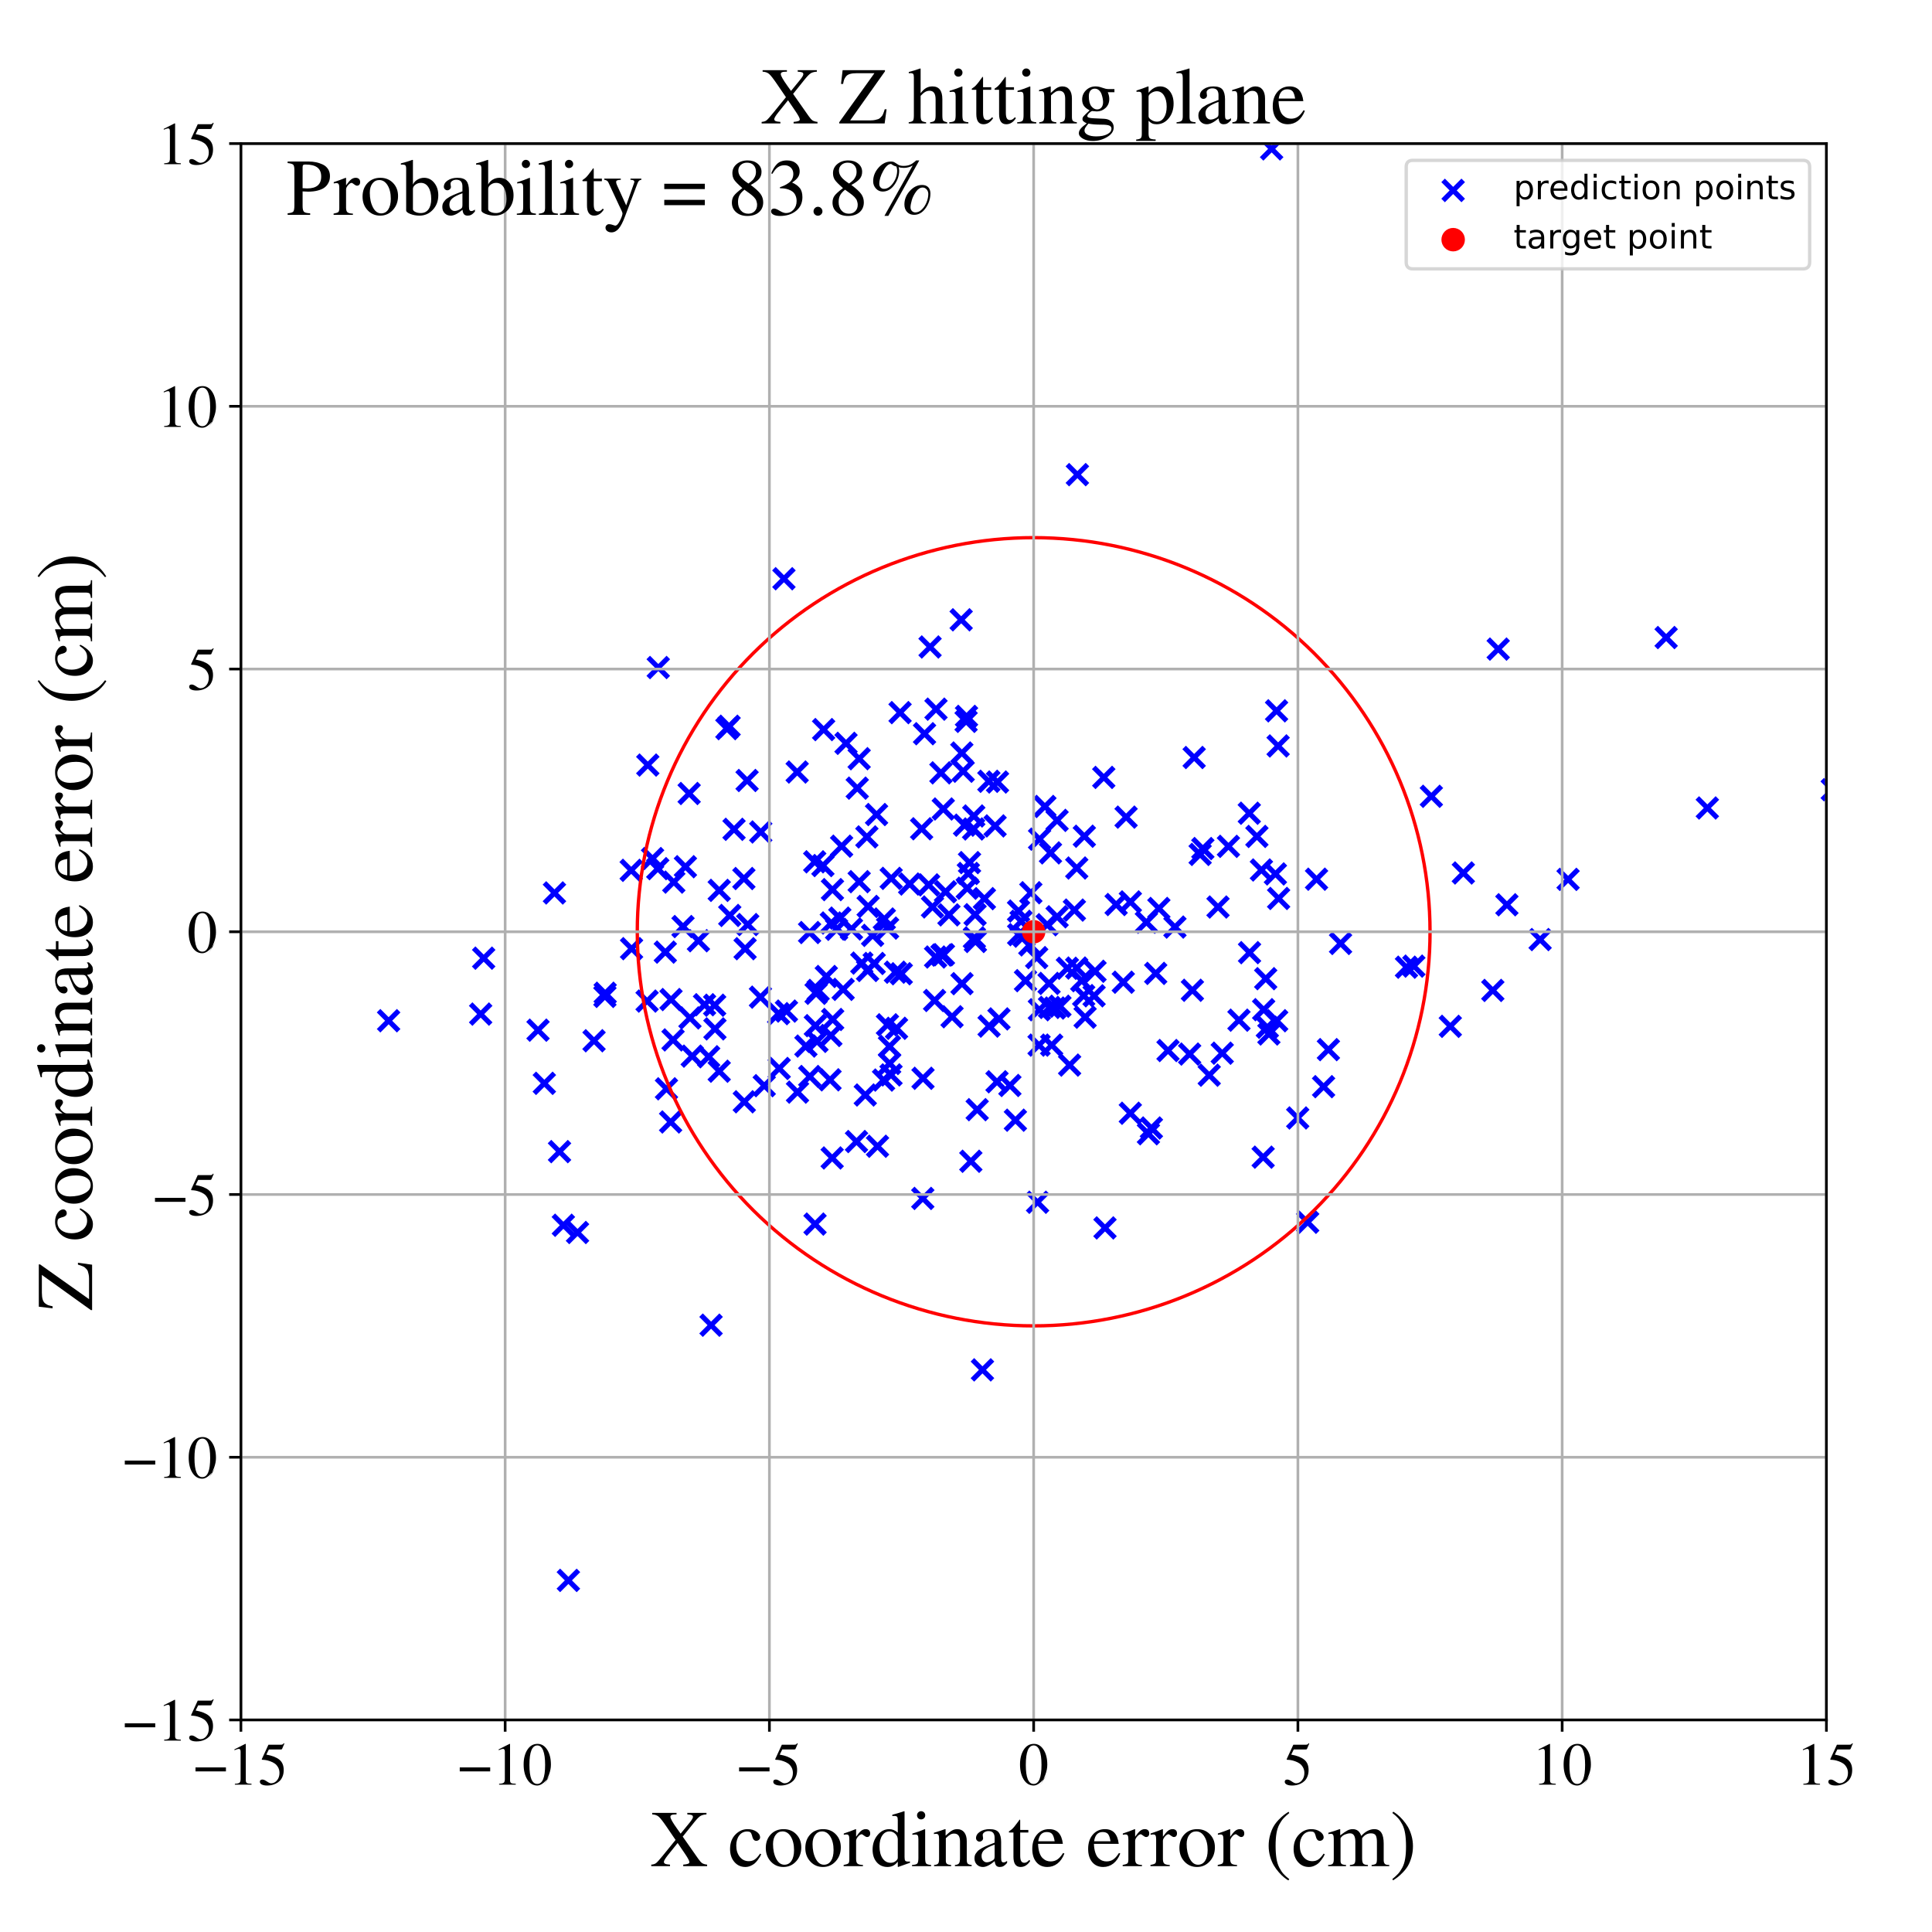 <?xml version="1.0" encoding="utf-8" standalone="no"?>
<!DOCTYPE svg PUBLIC "-//W3C//DTD SVG 1.1//EN"
  "http://www.w3.org/Graphics/SVG/1.1/DTD/svg11.dtd">
<!-- Created with matplotlib (https://matplotlib.org/) -->
<svg height="576pt" version="1.1" viewBox="0 0 576 576" width="576pt" xmlns="http://www.w3.org/2000/svg" xmlns:xlink="http://www.w3.org/1999/xlink">
 <defs>
  <style type="text/css">
*{stroke-linecap:butt;stroke-linejoin:round;}
  </style>
 </defs>
 <g id="figure_1">
  <g id="patch_1">
   <path d="M 0 576 
L 576 576 
L 576 0 
L 0 0 
z
" style="fill:#ffffff;"/>
  </g>
  <g id="axes_1">
   <g id="patch_2">
    <path d="M 71.822 512.784 
L 544.52 512.784 
L 544.52 42.802 
L 71.822 42.802 
z
" style="fill:#ffffff;"/>
   </g>
   <g id="PathCollection_1">
    <defs>
     <path d="M -3 3 
L 3 -3 
M -3 -3 
L 3 3 
" id="mf275e4c83a" style="stroke:#0000ff;stroke-width:1.5;"/>
    </defs>
    <g clip-path="url(#pe7c37e9874)">
     <use style="fill:#0000ff;stroke:#0000ff;stroke-width:1.5;" x="286.758" xlink:href="#mf275e4c83a" y="224.497"/>
     <use style="fill:#0000ff;stroke:#0000ff;stroke-width:1.5;" x="281.274" xlink:href="#mf275e4c83a" y="284.626"/>
     <use style="fill:#0000ff;stroke:#0000ff;stroke-width:1.5;" x="303.668" xlink:href="#mf275e4c83a" y="271.615"/>
     <use style="fill:#0000ff;stroke:#0000ff;stroke-width:1.5;" x="309.936" xlink:href="#mf275e4c83a" y="250.185"/>
     <use style="fill:#0000ff;stroke:#0000ff;stroke-width:1.5;" x="376.593" xlink:href="#mf275e4c83a" y="344.995"/>
     <use style="fill:#0000ff;stroke:#0000ff;stroke-width:1.5;" x="144.203" xlink:href="#mf275e4c83a" y="285.668"/>
     <use style="fill:#0000ff;stroke:#0000ff;stroke-width:1.5;" x="321" xlink:href="#mf275e4c83a" y="288.607"/>
     <use style="fill:#0000ff;stroke:#0000ff;stroke-width:1.5;" x="348.228" xlink:href="#mf275e4c83a" y="313.199"/>
     <use style="fill:#0000ff;stroke:#0000ff;stroke-width:1.5;" x="377.354" xlink:href="#mf275e4c83a" y="291.779"/>
     <use style="fill:#0000ff;stroke:#0000ff;stroke-width:1.5;" x="360.515" xlink:href="#mf275e4c83a" y="320.553"/>
     <use style="fill:#0000ff;stroke:#0000ff;stroke-width:1.5;" x="307.025" xlink:href="#mf275e4c83a" y="281.703"/>
     <use style="fill:#0000ff;stroke:#0000ff;stroke-width:1.5;" x="314.464" xlink:href="#mf275e4c83a" y="300.533"/>
     <use style="fill:#0000ff;stroke:#0000ff;stroke-width:1.5;" x="296.674" xlink:href="#mf275e4c83a" y="246.234"/>
     <use style="fill:#0000ff;stroke:#0000ff;stroke-width:1.5;" x="311.52" xlink:href="#mf275e4c83a" y="240.436"/>
     <use style="fill:#0000ff;stroke:#0000ff;stroke-width:1.5;" x="217.57" xlink:href="#mf275e4c83a" y="272.929"/>
     <use style="fill:#0000ff;stroke:#0000ff;stroke-width:1.5;" x="301.087" xlink:href="#mf275e4c83a" y="323.62"/>
     <use style="fill:#0000ff;stroke:#0000ff;stroke-width:1.5;" x="316.009" xlink:href="#mf275e4c83a" y="299.992"/>
     <use style="fill:#0000ff;stroke:#0000ff;stroke-width:1.5;" x="226.811" xlink:href="#mf275e4c83a" y="248.042"/>
     <use style="fill:#0000ff;stroke:#0000ff;stroke-width:1.5;" x="364.394" xlink:href="#mf275e4c83a" y="313.992"/>
     <use style="fill:#0000ff;stroke:#0000ff;stroke-width:1.5;" x="211.283" xlink:href="#mf275e4c83a" y="315.054"/>
     <use style="fill:#0000ff;stroke:#0000ff;stroke-width:1.5;" x="251.376" xlink:href="#mf275e4c83a" y="294.967"/>
     <use style="fill:#0000ff;stroke:#0000ff;stroke-width:1.5;" x="196.109" xlink:href="#mf275e4c83a" y="258.974"/>
     <use style="fill:#0000ff;stroke:#0000ff;stroke-width:1.5;" x="177.104" xlink:href="#mf275e4c83a" y="310.284"/>
     <use style="fill:#0000ff;stroke:#0000ff;stroke-width:1.5;" x="309.78" xlink:href="#mf275e4c83a" y="311.585"/>
     <use style="fill:#0000ff;stroke:#0000ff;stroke-width:1.5;" x="167.961" xlink:href="#mf275e4c83a" y="365.297"/>
     <use style="fill:#0000ff;stroke:#0000ff;stroke-width:1.5;" x="321.02" xlink:href="#mf275e4c83a" y="258.787"/>
     <use style="fill:#0000ff;stroke:#0000ff;stroke-width:1.5;" x="313.543" xlink:href="#mf275e4c83a" y="311.592"/>
     <use style="fill:#0000ff;stroke:#0000ff;stroke-width:1.5;" x="288.153" xlink:href="#mf275e4c83a" y="213.579"/>
     <use style="fill:#0000ff;stroke:#0000ff;stroke-width:1.5;" x="160.408" xlink:href="#mf275e4c83a" y="307.133"/>
     <use style="fill:#0000ff;stroke:#0000ff;stroke-width:1.5;" x="343.274" xlink:href="#mf275e4c83a" y="336.293"/>
     <use style="fill:#0000ff;stroke:#0000ff;stroke-width:1.5;" x="380.63" xlink:href="#mf275e4c83a" y="304.312"/>
     <use style="fill:#0000ff;stroke:#0000ff;stroke-width:1.5;" x="245.337" xlink:href="#mf275e4c83a" y="258.055"/>
     <use style="fill:#0000ff;stroke:#0000ff;stroke-width:1.5;" x="286.561" xlink:href="#mf275e4c83a" y="184.785"/>
     <use style="fill:#0000ff;stroke:#0000ff;stroke-width:1.5;" x="289.051" xlink:href="#mf275e4c83a" y="257.176"/>
     <use style="fill:#0000ff;stroke:#0000ff;stroke-width:1.5;" x="242.9" xlink:href="#mf275e4c83a" y="256.936"/>
     <use style="fill:#0000ff;stroke:#0000ff;stroke-width:1.5;" x="335.73" xlink:href="#mf275e4c83a" y="243.616"/>
     <use style="fill:#0000ff;stroke:#0000ff;stroke-width:1.5;" x="392.511" xlink:href="#mf275e4c83a" y="262.122"/>
     <use style="fill:#0000ff;stroke:#0000ff;stroke-width:1.5;" x="290.709" xlink:href="#mf275e4c83a" y="272.701"/>
     <use style="fill:#0000ff;stroke:#0000ff;stroke-width:1.5;" x="166.814" xlink:href="#mf275e4c83a" y="343.341"/>
     <use style="fill:#0000ff;stroke:#0000ff;stroke-width:1.5;" x="210.052" xlink:href="#mf275e4c83a" y="299.543"/>
     <use style="fill:#0000ff;stroke:#0000ff;stroke-width:1.5;" x="307.333" xlink:href="#mf275e4c83a" y="266.155"/>
     <use style="fill:#0000ff;stroke:#0000ff;stroke-width:1.5;" x="267.29" xlink:href="#mf275e4c83a" y="306.574"/>
     <use style="fill:#0000ff;stroke:#0000ff;stroke-width:1.5;" x="252.228" xlink:href="#mf275e4c83a" y="221.614"/>
     <use style="fill:#0000ff;stroke:#0000ff;stroke-width:1.5;" x="303.7" xlink:href="#mf275e4c83a" y="278.651"/>
     <use style="fill:#0000ff;stroke:#0000ff;stroke-width:1.5;" x="366.241" xlink:href="#mf275e4c83a" y="252.33"/>
     <use style="fill:#0000ff;stroke:#0000ff;stroke-width:1.5;" x="288.031" xlink:href="#mf275e4c83a" y="215.062"/>
     <use style="fill:#0000ff;stroke:#0000ff;stroke-width:1.5;" x="376.077" xlink:href="#mf275e4c83a" y="259.376"/>
     <use style="fill:#0000ff;stroke:#0000ff;stroke-width:1.5;" x="256.152" xlink:href="#mf275e4c83a" y="262.856"/>
     <use style="fill:#0000ff;stroke:#0000ff;stroke-width:1.5;" x="419.322" xlink:href="#mf275e4c83a" y="288.358"/>
     <use style="fill:#0000ff;stroke:#0000ff;stroke-width:1.5;" x="258.827" xlink:href="#mf275e4c83a" y="270.235"/>
     <use style="fill:#0000ff;stroke:#0000ff;stroke-width:1.5;" x="264.623" xlink:href="#mf275e4c83a" y="276.703"/>
     <use style="fill:#0000ff;stroke:#0000ff;stroke-width:1.5;" x="237.765" xlink:href="#mf275e4c83a" y="325.601"/>
     <use style="fill:#0000ff;stroke:#0000ff;stroke-width:1.5;" x="227.846" xlink:href="#mf275e4c83a" y="323.677"/>
     <use style="fill:#0000ff;stroke:#0000ff;stroke-width:1.5;" x="389.868" xlink:href="#mf275e4c83a" y="364.402"/>
     <use style="fill:#0000ff;stroke:#0000ff;stroke-width:1.5;" x="286.805" xlink:href="#mf275e4c83a" y="293.264"/>
     <use style="fill:#0000ff;stroke:#0000ff;stroke-width:1.5;" x="263.423" xlink:href="#mf275e4c83a" y="322.009"/>
     <use style="fill:#0000ff;stroke:#0000ff;stroke-width:1.5;" x="280.522" xlink:href="#mf275e4c83a" y="230.414"/>
     <use style="fill:#0000ff;stroke:#0000ff;stroke-width:1.5;" x="320.317" xlink:href="#mf275e4c83a" y="271.33"/>
     <use style="fill:#0000ff;stroke:#0000ff;stroke-width:1.5;" x="248.188" xlink:href="#mf275e4c83a" y="265.225"/>
     <use style="fill:#0000ff;stroke:#0000ff;stroke-width:1.5;" x="287.16" xlink:href="#mf275e4c83a" y="229.931"/>
     <use style="fill:#0000ff;stroke:#0000ff;stroke-width:1.5;" x="265.189" xlink:href="#mf275e4c83a" y="311.983"/>
     <use style="fill:#0000ff;stroke:#0000ff;stroke-width:1.5;" x="248.1" xlink:href="#mf275e4c83a" y="345.229"/>
     <use style="fill:#0000ff;stroke:#0000ff;stroke-width:1.5;" x="291.338" xlink:href="#mf275e4c83a" y="330.831"/>
     <use style="fill:#0000ff;stroke:#0000ff;stroke-width:1.5;" x="315.165" xlink:href="#mf275e4c83a" y="273.332"/>
     <use style="fill:#0000ff;stroke:#0000ff;stroke-width:1.5;" x="226.718" xlink:href="#mf275e4c83a" y="297.287"/>
     <use style="fill:#0000ff;stroke:#0000ff;stroke-width:1.5;" x="169.458" xlink:href="#mf275e4c83a" y="471.175"/>
     <use style="fill:#0000ff;stroke:#0000ff;stroke-width:1.5;" x="247.709" xlink:href="#mf275e4c83a" y="308.713"/>
     <use style="fill:#0000ff;stroke:#0000ff;stroke-width:1.5;" x="394.612" xlink:href="#mf275e4c83a" y="323.974"/>
     <use style="fill:#0000ff;stroke:#0000ff;stroke-width:1.5;" x="363.133" xlink:href="#mf275e4c83a" y="270.417"/>
     <use style="fill:#0000ff;stroke:#0000ff;stroke-width:1.5;" x="380.593" xlink:href="#mf275e4c83a" y="211.922"/>
     <use style="fill:#0000ff;stroke:#0000ff;stroke-width:1.5;" x="467.504" xlink:href="#mf275e4c83a" y="262.172"/>
     <use style="fill:#0000ff;stroke:#0000ff;stroke-width:1.5;" x="241.365" xlink:href="#mf275e4c83a" y="278.02"/>
     <use style="fill:#0000ff;stroke:#0000ff;stroke-width:1.5;" x="449.26" xlink:href="#mf275e4c83a" y="269.744"/>
     <use style="fill:#0000ff;stroke:#0000ff;stroke-width:1.5;" x="250.387" xlink:href="#mf275e4c83a" y="273.722"/>
     <use style="fill:#0000ff;stroke:#0000ff;stroke-width:1.5;" x="266.962" xlink:href="#mf275e4c83a" y="289.844"/>
     <use style="fill:#0000ff;stroke:#0000ff;stroke-width:1.5;" x="354.682" xlink:href="#mf275e4c83a" y="314.256"/>
     <use style="fill:#0000ff;stroke:#0000ff;stroke-width:1.5;" x="196.257" xlink:href="#mf275e4c83a" y="199.018"/>
     <use style="fill:#0000ff;stroke:#0000ff;stroke-width:1.5;" x="421.515" xlink:href="#mf275e4c83a" y="288.035"/>
     <use style="fill:#0000ff;stroke:#0000ff;stroke-width:1.5;" x="165.306" xlink:href="#mf275e4c83a" y="266.218"/>
     <use style="fill:#0000ff;stroke:#0000ff;stroke-width:1.5;" x="214.431" xlink:href="#mf275e4c83a" y="265.449"/>
     <use style="fill:#0000ff;stroke:#0000ff;stroke-width:1.5;" x="193.135" xlink:href="#mf275e4c83a" y="228.096"/>
     <use style="fill:#0000ff;stroke:#0000ff;stroke-width:1.5;" x="546.263" xlink:href="#mf275e4c83a" y="235.439"/>
     <use style="fill:#0000ff;stroke:#0000ff;stroke-width:1.5;" x="381.054" xlink:href="#mf275e4c83a" y="222.395"/>
     <use style="fill:#0000ff;stroke:#0000ff;stroke-width:1.5;" x="188.293" xlink:href="#mf275e4c83a" y="282.832"/>
     <use style="fill:#0000ff;stroke:#0000ff;stroke-width:1.5;" x="309.071" xlink:href="#mf275e4c83a" y="285.499"/>
     <use style="fill:#0000ff;stroke:#0000ff;stroke-width:1.5;" x="312.902" xlink:href="#mf275e4c83a" y="300.349"/>
     <use style="fill:#0000ff;stroke:#0000ff;stroke-width:1.5;" x="240.274" xlink:href="#mf275e4c83a" y="311.869"/>
     <use style="fill:#0000ff;stroke:#0000ff;stroke-width:1.5;" x="432.393" xlink:href="#mf275e4c83a" y="305.991"/>
     <use style="fill:#0000ff;stroke:#0000ff;stroke-width:1.5;" x="268.706" xlink:href="#mf275e4c83a" y="290.31"/>
     <use style="fill:#0000ff;stroke:#0000ff;stroke-width:1.5;" x="496.742" xlink:href="#mf275e4c83a" y="190.076"/>
     <use style="fill:#0000ff;stroke:#0000ff;stroke-width:1.5;" x="381.205" xlink:href="#mf275e4c83a" y="267.858"/>
     <use style="fill:#0000ff;stroke:#0000ff;stroke-width:1.5;" x="372.53" xlink:href="#mf275e4c83a" y="284.02"/>
     <use style="fill:#0000ff;stroke:#0000ff;stroke-width:1.5;" x="289.444" xlink:href="#mf275e4c83a" y="346.217"/>
     <use style="fill:#0000ff;stroke:#0000ff;stroke-width:1.5;" x="329.439" xlink:href="#mf275e4c83a" y="366.087"/>
     <use style="fill:#0000ff;stroke:#0000ff;stroke-width:1.5;" x="250.919" xlink:href="#mf275e4c83a" y="252.282"/>
     <use style="fill:#0000ff;stroke:#0000ff;stroke-width:1.5;" x="200.055" xlink:href="#mf275e4c83a" y="298"/>
     <use style="fill:#0000ff;stroke:#0000ff;stroke-width:1.5;" x="194.552" xlink:href="#mf275e4c83a" y="255.971"/>
     <use style="fill:#0000ff;stroke:#0000ff;stroke-width:1.5;" x="275.182" xlink:href="#mf275e4c83a" y="321.478"/>
     <use style="fill:#0000ff;stroke:#0000ff;stroke-width:1.5;" x="260.63" xlink:href="#mf275e4c83a" y="287.237"/>
     <use style="fill:#0000ff;stroke:#0000ff;stroke-width:1.5;" x="280.825" xlink:href="#mf275e4c83a" y="284.747"/>
     <use style="fill:#0000ff;stroke:#0000ff;stroke-width:1.5;" x="357.807" xlink:href="#mf275e4c83a" y="254.732"/>
     <use style="fill:#0000ff;stroke:#0000ff;stroke-width:1.5;" x="232.305" xlink:href="#mf275e4c83a" y="318.544"/>
     <use style="fill:#0000ff;stroke:#0000ff;stroke-width:1.5;" x="326.468" xlink:href="#mf275e4c83a" y="289.575"/>
     <use style="fill:#0000ff;stroke:#0000ff;stroke-width:1.5;" x="332.759" xlink:href="#mf275e4c83a" y="269.673"/>
     <use style="fill:#0000ff;stroke:#0000ff;stroke-width:1.5;" x="241.411" xlink:href="#mf275e4c83a" y="320.943"/>
     <use style="fill:#0000ff;stroke:#0000ff;stroke-width:1.5;" x="213.067" xlink:href="#mf275e4c83a" y="299.693"/>
     <use style="fill:#0000ff;stroke:#0000ff;stroke-width:1.5;" x="200.659" xlink:href="#mf275e4c83a" y="310.034"/>
     <use style="fill:#0000ff;stroke:#0000ff;stroke-width:1.5;" x="188.183" xlink:href="#mf275e4c83a" y="259.48"/>
     <use style="fill:#0000ff;stroke:#0000ff;stroke-width:1.5;" x="265.238" xlink:href="#mf275e4c83a" y="317.069"/>
     <use style="fill:#0000ff;stroke:#0000ff;stroke-width:1.5;" x="322.501" xlink:href="#mf275e4c83a" y="292.373"/>
     <use style="fill:#0000ff;stroke:#0000ff;stroke-width:1.5;" x="305.297" xlink:href="#mf275e4c83a" y="279.105"/>
     <use style="fill:#0000ff;stroke:#0000ff;stroke-width:1.5;" x="19.28" xlink:href="#mf275e4c83a" y="269.193"/>
     <use style="fill:#0000ff;stroke:#0000ff;stroke-width:1.5;" x="248.25" xlink:href="#mf275e4c83a" y="303.943"/>
     <use style="fill:#0000ff;stroke:#0000ff;stroke-width:1.5;" x="377.836" xlink:href="#mf275e4c83a" y="306.263"/>
     <use style="fill:#0000ff;stroke:#0000ff;stroke-width:1.5;" x="200.884" xlink:href="#mf275e4c83a" y="262.986"/>
     <use style="fill:#0000ff;stroke:#0000ff;stroke-width:1.5;" x="221.78" xlink:href="#mf275e4c83a" y="261.918"/>
     <use style="fill:#0000ff;stroke:#0000ff;stroke-width:1.5;" x="321.211" xlink:href="#mf275e4c83a" y="141.506"/>
     <use style="fill:#0000ff;stroke:#0000ff;stroke-width:1.5;" x="278.011" xlink:href="#mf275e4c83a" y="270.396"/>
     <use style="fill:#0000ff;stroke:#0000ff;stroke-width:1.5;" x="249.416" xlink:href="#mf275e4c83a" y="277.059"/>
     <use style="fill:#0000ff;stroke:#0000ff;stroke-width:1.5;" x="276.867" xlink:href="#mf275e4c83a" y="263.808"/>
     <use style="fill:#0000ff;stroke:#0000ff;stroke-width:1.5;" x="234.473" xlink:href="#mf275e4c83a" y="301.438"/>
     <use style="fill:#0000ff;stroke:#0000ff;stroke-width:1.5;" x="509.021" xlink:href="#mf275e4c83a" y="240.891"/>
     <use style="fill:#0000ff;stroke:#0000ff;stroke-width:1.5;" x="233.719" xlink:href="#mf275e4c83a" y="172.541"/>
     <use style="fill:#0000ff;stroke:#0000ff;stroke-width:1.5;" x="290.502" xlink:href="#mf275e4c83a" y="279.615"/>
     <use style="fill:#0000ff;stroke:#0000ff;stroke-width:1.5;" x="294.886" xlink:href="#mf275e4c83a" y="305.921"/>
     <use style="fill:#0000ff;stroke:#0000ff;stroke-width:1.5;" x="550.89" xlink:href="#mf275e4c83a" y="266.287"/>
     <use style="fill:#0000ff;stroke:#0000ff;stroke-width:1.5;" x="243.568" xlink:href="#mf275e4c83a" y="310.469"/>
     <use style="fill:#0000ff;stroke:#0000ff;stroke-width:1.5;" x="257.972" xlink:href="#mf275e4c83a" y="326.457"/>
     <use style="fill:#0000ff;stroke:#0000ff;stroke-width:1.5;" x="293.486" xlink:href="#mf275e4c83a" y="267.92"/>
     <use style="fill:#0000ff;stroke:#0000ff;stroke-width:1.5;" x="277.287" xlink:href="#mf275e4c83a" y="192.889"/>
     <use style="fill:#0000ff;stroke:#0000ff;stroke-width:1.5;" x="342.389" xlink:href="#mf275e4c83a" y="338.014"/>
     <use style="fill:#0000ff;stroke:#0000ff;stroke-width:1.5;" x="379.126" xlink:href="#mf275e4c83a" y="44.385"/>
     <use style="fill:#0000ff;stroke:#0000ff;stroke-width:1.5;" x="274.775" xlink:href="#mf275e4c83a" y="247.087"/>
     <use style="fill:#0000ff;stroke:#0000ff;stroke-width:1.5;" x="323.084" xlink:href="#mf275e4c83a" y="296.82"/>
     <use style="fill:#0000ff;stroke:#0000ff;stroke-width:1.5;" x="459.168" xlink:href="#mf275e4c83a" y="280.118"/>
     <use style="fill:#0000ff;stroke:#0000ff;stroke-width:1.5;" x="318.236" xlink:href="#mf275e4c83a" y="288.673"/>
     <use style="fill:#0000ff;stroke:#0000ff;stroke-width:1.5;" x="356.025" xlink:href="#mf275e4c83a" y="225.843"/>
     <use style="fill:#0000ff;stroke:#0000ff;stroke-width:1.5;" x="115.861" xlink:href="#mf275e4c83a" y="304.315"/>
     <use style="fill:#0000ff;stroke:#0000ff;stroke-width:1.5;" x="396.046" xlink:href="#mf275e4c83a" y="312.929"/>
     <use style="fill:#0000ff;stroke:#0000ff;stroke-width:1.5;" x="260.161" xlink:href="#mf275e4c83a" y="278.868"/>
     <use style="fill:#0000ff;stroke:#0000ff;stroke-width:1.5;" x="292.906" xlink:href="#mf275e4c83a" y="408.406"/>
     <use style="fill:#0000ff;stroke:#0000ff;stroke-width:1.5;" x="253.851" xlink:href="#mf275e4c83a" y="276.952"/>
     <use style="fill:#0000ff;stroke:#0000ff;stroke-width:1.5;" x="290.807" xlink:href="#mf275e4c83a" y="280.689"/>
     <use style="fill:#0000ff;stroke:#0000ff;stroke-width:1.5;" x="551.494" xlink:href="#mf275e4c83a" y="246.294"/>
     <use style="fill:#0000ff;stroke:#0000ff;stroke-width:1.5;" x="341.78" xlink:href="#mf275e4c83a" y="274.95"/>
     <use style="fill:#0000ff;stroke:#0000ff;stroke-width:1.5;" x="304.413" xlink:href="#mf275e4c83a" y="274.676"/>
     <use style="fill:#0000ff;stroke:#0000ff;stroke-width:1.5;" x="305.739" xlink:href="#mf275e4c83a" y="292.368"/>
     <use style="fill:#0000ff;stroke:#0000ff;stroke-width:1.5;" x="318.892" xlink:href="#mf275e4c83a" y="317.545"/>
     <use style="fill:#0000ff;stroke:#0000ff;stroke-width:1.5;" x="386.898" xlink:href="#mf275e4c83a" y="333.303"/>
     <use style="fill:#0000ff;stroke:#0000ff;stroke-width:1.5;" x="256.145" xlink:href="#mf275e4c83a" y="226.191"/>
     <use style="fill:#0000ff;stroke:#0000ff;stroke-width:1.5;" x="232.134" xlink:href="#mf275e4c83a" y="302.201"/>
     <use style="fill:#0000ff;stroke:#0000ff;stroke-width:1.5;" x="222.141" xlink:href="#mf275e4c83a" y="282.839"/>
     <use style="fill:#0000ff;stroke:#0000ff;stroke-width:1.5;" x="256.939" xlink:href="#mf275e4c83a" y="287.133"/>
     <use style="fill:#0000ff;stroke:#0000ff;stroke-width:1.5;" x="192.922" xlink:href="#mf275e4c83a" y="298.457"/>
     <use style="fill:#0000ff;stroke:#0000ff;stroke-width:1.5;" x="288.699" xlink:href="#mf275e4c83a" y="260.407"/>
     <use style="fill:#0000ff;stroke:#0000ff;stroke-width:1.5;" x="290.315" xlink:href="#mf275e4c83a" y="243.271"/>
     <use style="fill:#0000ff;stroke:#0000ff;stroke-width:1.5;" x="205.462" xlink:href="#mf275e4c83a" y="236.569"/>
     <use style="fill:#0000ff;stroke:#0000ff;stroke-width:1.5;" x="426.741" xlink:href="#mf275e4c83a" y="237.409"/>
     <use style="fill:#0000ff;stroke:#0000ff;stroke-width:1.5;" x="216.709" xlink:href="#mf275e4c83a" y="217.231"/>
     <use style="fill:#0000ff;stroke:#0000ff;stroke-width:1.5;" x="261.62" xlink:href="#mf275e4c83a" y="341.742"/>
     <use style="fill:#0000ff;stroke:#0000ff;stroke-width:1.5;" x="265.649" xlink:href="#mf275e4c83a" y="320.472"/>
     <use style="fill:#0000ff;stroke:#0000ff;stroke-width:1.5;" x="302.728" xlink:href="#mf275e4c83a" y="333.97"/>
     <use style="fill:#0000ff;stroke:#0000ff;stroke-width:1.5;" x="222.932" xlink:href="#mf275e4c83a" y="275.644"/>
     <use style="fill:#0000ff;stroke:#0000ff;stroke-width:1.5;" x="198.7" xlink:href="#mf275e4c83a" y="324.614"/>
     <use style="fill:#0000ff;stroke:#0000ff;stroke-width:1.5;" x="282.912" xlink:href="#mf275e4c83a" y="272.757"/>
     <use style="fill:#0000ff;stroke:#0000ff;stroke-width:1.5;" x="222.736" xlink:href="#mf275e4c83a" y="232.693"/>
     <use style="fill:#0000ff;stroke:#0000ff;stroke-width:1.5;" x="242.992" xlink:href="#mf275e4c83a" y="364.943"/>
     <use style="fill:#0000ff;stroke:#0000ff;stroke-width:1.5;" x="290.258" xlink:href="#mf275e4c83a" y="247.144"/>
     <use style="fill:#0000ff;stroke:#0000ff;stroke-width:1.5;" x="218.845" xlink:href="#mf275e4c83a" y="247.252"/>
     <use style="fill:#0000ff;stroke:#0000ff;stroke-width:1.5;" x="247.849" xlink:href="#mf275e4c83a" y="275.173"/>
     <use style="fill:#0000ff;stroke:#0000ff;stroke-width:1.5;" x="344.562" xlink:href="#mf275e4c83a" y="290.206"/>
     <use style="fill:#0000ff;stroke:#0000ff;stroke-width:1.5;" x="334.894" xlink:href="#mf275e4c83a" y="292.834"/>
     <use style="fill:#0000ff;stroke:#0000ff;stroke-width:1.5;" x="326.191" xlink:href="#mf275e4c83a" y="296.885"/>
     <use style="fill:#0000ff;stroke:#0000ff;stroke-width:1.5;" x="279.055" xlink:href="#mf275e4c83a" y="211.426"/>
     <use style="fill:#0000ff;stroke:#0000ff;stroke-width:1.5;" x="297.83" xlink:href="#mf275e4c83a" y="303.773"/>
     <use style="fill:#0000ff;stroke:#0000ff;stroke-width:1.5;" x="315.156" xlink:href="#mf275e4c83a" y="244.585"/>
     <use style="fill:#0000ff;stroke:#0000ff;stroke-width:1.5;" x="204.348" xlink:href="#mf275e4c83a" y="258.399"/>
     <use style="fill:#0000ff;stroke:#0000ff;stroke-width:1.5;" x="436.276" xlink:href="#mf275e4c83a" y="260.265"/>
     <use style="fill:#0000ff;stroke:#0000ff;stroke-width:1.5;" x="172.182" xlink:href="#mf275e4c83a" y="367.449"/>
     <use style="fill:#0000ff;stroke:#0000ff;stroke-width:1.5;" x="243.919" xlink:href="#mf275e4c83a" y="295.28"/>
     <use style="fill:#0000ff;stroke:#0000ff;stroke-width:1.5;" x="221.904" xlink:href="#mf275e4c83a" y="328.483"/>
     <use style="fill:#0000ff;stroke:#0000ff;stroke-width:1.5;" x="217.372" xlink:href="#mf275e4c83a" y="216.521"/>
     <use style="fill:#0000ff;stroke:#0000ff;stroke-width:1.5;" x="275.639" xlink:href="#mf275e4c83a" y="218.747"/>
     <use style="fill:#0000ff;stroke:#0000ff;stroke-width:1.5;" x="206.377" xlink:href="#mf275e4c83a" y="314.875"/>
     <use style="fill:#0000ff;stroke:#0000ff;stroke-width:1.5;" x="265.699" xlink:href="#mf275e4c83a" y="261.873"/>
     <use style="fill:#0000ff;stroke:#0000ff;stroke-width:1.5;" x="376.744" xlink:href="#mf275e4c83a" y="301.02"/>
     <use style="fill:#0000ff;stroke:#0000ff;stroke-width:1.5;" x="271.198" xlink:href="#mf275e4c83a" y="263.563"/>
     <use style="fill:#0000ff;stroke:#0000ff;stroke-width:1.5;" x="350.292" xlink:href="#mf275e4c83a" y="276.392"/>
     <use style="fill:#0000ff;stroke:#0000ff;stroke-width:1.5;" x="208.225" xlink:href="#mf275e4c83a" y="280.469"/>
     <use style="fill:#0000ff;stroke:#0000ff;stroke-width:1.5;" x="268.346" xlink:href="#mf275e4c83a" y="212.459"/>
     <use style="fill:#0000ff;stroke:#0000ff;stroke-width:1.5;" x="358.613" xlink:href="#mf275e4c83a" y="252.984"/>
     <use style="fill:#0000ff;stroke:#0000ff;stroke-width:1.5;" x="355.499" xlink:href="#mf275e4c83a" y="295.237"/>
     <use style="fill:#0000ff;stroke:#0000ff;stroke-width:1.5;" x="288.365" xlink:href="#mf275e4c83a" y="264.812"/>
     <use style="fill:#0000ff;stroke:#0000ff;stroke-width:1.5;" x="281.89" xlink:href="#mf275e4c83a" y="265.874"/>
     <use style="fill:#0000ff;stroke:#0000ff;stroke-width:1.5;" x="258.657" xlink:href="#mf275e4c83a" y="289.333"/>
     <use style="fill:#0000ff;stroke:#0000ff;stroke-width:1.5;" x="143.306" xlink:href="#mf275e4c83a" y="302.335"/>
     <use style="fill:#0000ff;stroke:#0000ff;stroke-width:1.5;" x="213.15" xlink:href="#mf275e4c83a" y="306.748"/>
     <use style="fill:#0000ff;stroke:#0000ff;stroke-width:1.5;" x="446.672" xlink:href="#mf275e4c83a" y="193.519"/>
     <use style="fill:#0000ff;stroke:#0000ff;stroke-width:1.5;" x="309.345" xlink:href="#mf275e4c83a" y="358.436"/>
     <use style="fill:#0000ff;stroke:#0000ff;stroke-width:1.5;" x="278.638" xlink:href="#mf275e4c83a" y="298.28"/>
     <use style="fill:#0000ff;stroke:#0000ff;stroke-width:1.5;" x="198.355" xlink:href="#mf275e4c83a" y="283.861"/>
     <use style="fill:#0000ff;stroke:#0000ff;stroke-width:1.5;" x="263.646" xlink:href="#mf275e4c83a" y="273.986"/>
     <use style="fill:#0000ff;stroke:#0000ff;stroke-width:1.5;" x="237.669" xlink:href="#mf275e4c83a" y="230.167"/>
     <use style="fill:#0000ff;stroke:#0000ff;stroke-width:1.5;" x="329.075" xlink:href="#mf275e4c83a" y="231.776"/>
     <use style="fill:#0000ff;stroke:#0000ff;stroke-width:1.5;" x="312.764" xlink:href="#mf275e4c83a" y="293.19"/>
     <use style="fill:#0000ff;stroke:#0000ff;stroke-width:1.5;" x="258.446" xlink:href="#mf275e4c83a" y="249.512"/>
     <use style="fill:#0000ff;stroke:#0000ff;stroke-width:1.5;" x="246.35" xlink:href="#mf275e4c83a" y="291.127"/>
     <use style="fill:#0000ff;stroke:#0000ff;stroke-width:1.5;" x="297.396" xlink:href="#mf275e4c83a" y="233.148"/>
     <use style="fill:#0000ff;stroke:#0000ff;stroke-width:1.5;" x="336.993" xlink:href="#mf275e4c83a" y="331.9"/>
     <use style="fill:#0000ff;stroke:#0000ff;stroke-width:1.5;" x="323.511" xlink:href="#mf275e4c83a" y="303.267"/>
     <use style="fill:#0000ff;stroke:#0000ff;stroke-width:1.5;" x="297.243" xlink:href="#mf275e4c83a" y="322.513"/>
     <use style="fill:#0000ff;stroke:#0000ff;stroke-width:1.5;" x="374.727" xlink:href="#mf275e4c83a" y="249.369"/>
     <use style="fill:#0000ff;stroke:#0000ff;stroke-width:1.5;" x="287.568" xlink:href="#mf275e4c83a" y="246.014"/>
     <use style="fill:#0000ff;stroke:#0000ff;stroke-width:1.5;" x="243.305" xlink:href="#mf275e4c83a" y="296.138"/>
     <use style="fill:#0000ff;stroke:#0000ff;stroke-width:1.5;" x="309.873" xlink:href="#mf275e4c83a" y="301.041"/>
     <use style="fill:#0000ff;stroke:#0000ff;stroke-width:1.5;" x="399.672" xlink:href="#mf275e4c83a" y="281.281"/>
     <use style="fill:#0000ff;stroke:#0000ff;stroke-width:1.5;" x="294.814" xlink:href="#mf275e4c83a" y="232.932"/>
     <use style="fill:#0000ff;stroke:#0000ff;stroke-width:1.5;" x="380.243" xlink:href="#mf275e4c83a" y="260.549"/>
     <use style="fill:#0000ff;stroke:#0000ff;stroke-width:1.5;" x="203.634" xlink:href="#mf275e4c83a" y="276.241"/>
     <use style="fill:#0000ff;stroke:#0000ff;stroke-width:1.5;" x="245.557" xlink:href="#mf275e4c83a" y="217.517"/>
     <use style="fill:#0000ff;stroke:#0000ff;stroke-width:1.5;" x="372.461" xlink:href="#mf275e4c83a" y="242.452"/>
     <use style="fill:#0000ff;stroke:#0000ff;stroke-width:1.5;" x="369.378" xlink:href="#mf275e4c83a" y="304.152"/>
     <use style="fill:#0000ff;stroke:#0000ff;stroke-width:1.5;" x="261.334" xlink:href="#mf275e4c83a" y="242.84"/>
     <use style="fill:#0000ff;stroke:#0000ff;stroke-width:1.5;" x="313.186" xlink:href="#mf275e4c83a" y="254.276"/>
     <use style="fill:#0000ff;stroke:#0000ff;stroke-width:1.5;" x="205.703" xlink:href="#mf275e4c83a" y="303.479"/>
     <use style="fill:#0000ff;stroke:#0000ff;stroke-width:1.5;" x="255.578" xlink:href="#mf275e4c83a" y="234.973"/>
     <use style="fill:#0000ff;stroke:#0000ff;stroke-width:1.5;" x="445.064" xlink:href="#mf275e4c83a" y="295.282"/>
     <use style="fill:#0000ff;stroke:#0000ff;stroke-width:1.5;" x="275.115" xlink:href="#mf275e4c83a" y="357.297"/>
     <use style="fill:#0000ff;stroke:#0000ff;stroke-width:1.5;" x="212" xlink:href="#mf275e4c83a" y="395.089"/>
     <use style="fill:#0000ff;stroke:#0000ff;stroke-width:1.5;" x="323.279" xlink:href="#mf275e4c83a" y="249.311"/>
     <use style="fill:#0000ff;stroke:#0000ff;stroke-width:1.5;" x="345.502" xlink:href="#mf275e4c83a" y="270.845"/>
     <use style="fill:#0000ff;stroke:#0000ff;stroke-width:1.5;" x="214.424" xlink:href="#mf275e4c83a" y="319.366"/>
     <use style="fill:#0000ff;stroke:#0000ff;stroke-width:1.5;" x="247.461" xlink:href="#mf275e4c83a" y="321.935"/>
     <use style="fill:#0000ff;stroke:#0000ff;stroke-width:1.5;" x="180.429" xlink:href="#mf275e4c83a" y="296.124"/>
     <use style="fill:#0000ff;stroke:#0000ff;stroke-width:1.5;" x="264.581" xlink:href="#mf275e4c83a" y="305.526"/>
     <use style="fill:#0000ff;stroke:#0000ff;stroke-width:1.5;" x="162.284" xlink:href="#mf275e4c83a" y="322.98"/>
     <use style="fill:#0000ff;stroke:#0000ff;stroke-width:1.5;" x="283.843" xlink:href="#mf275e4c83a" y="303.128"/>
     <use style="fill:#0000ff;stroke:#0000ff;stroke-width:1.5;" x="312.204" xlink:href="#mf275e4c83a" y="275.692"/>
     <use style="fill:#0000ff;stroke:#0000ff;stroke-width:1.5;" x="199.939" xlink:href="#mf275e4c83a" y="334.502"/>
     <use style="fill:#0000ff;stroke:#0000ff;stroke-width:1.5;" x="255.357" xlink:href="#mf275e4c83a" y="340.335"/>
     <use style="fill:#0000ff;stroke:#0000ff;stroke-width:1.5;" x="243.085" xlink:href="#mf275e4c83a" y="305.785"/>
     <use style="fill:#0000ff;stroke:#0000ff;stroke-width:1.5;" x="180.343" xlink:href="#mf275e4c83a" y="297.068"/>
     <use style="fill:#0000ff;stroke:#0000ff;stroke-width:1.5;" x="378.304" xlink:href="#mf275e4c83a" y="308.27"/>
     <use style="fill:#0000ff;stroke:#0000ff;stroke-width:1.5;" x="337.004" xlink:href="#mf275e4c83a" y="268.893"/>
     <use style="fill:#0000ff;stroke:#0000ff;stroke-width:1.5;" x="281.227" xlink:href="#mf275e4c83a" y="241.191"/>
     <use style="fill:#0000ff;stroke:#0000ff;stroke-width:1.5;" x="591.998" xlink:href="#mf275e4c83a" y="277.927"/>
     <use style="fill:#0000ff;stroke:#0000ff;stroke-width:1.5;" x="278.932" xlink:href="#mf275e4c83a" y="285.321"/>
    </g>
   </g>
   <g id="PathCollection_2">
    <defs>
     <path d="M 0 3 
C 0.796 3 1.559 2.684 2.121 2.121 
C 2.684 1.559 3 0.796 3 0 
C 3 -0.796 2.684 -1.559 2.121 -2.121 
C 1.559 -2.684 0.796 -3 0 -3 
C -0.796 -3 -1.559 -2.684 -2.121 -2.121 
C -2.684 -1.559 -3 -0.796 -3 0 
C -3 0.796 -2.684 1.559 -2.121 2.121 
C -1.559 2.684 -0.796 3 0 3 
z
" id="m1b6367a0c6" style="stroke:#ff0000;"/>
    </defs>
    <g clip-path="url(#pe7c37e9874)">
     <use style="fill:#ff0000;stroke:#ff0000;" x="308.171" xlink:href="#m1b6367a0c6" y="277.793"/>
    </g>
   </g>
   <g id="patch_3">
    <path clip-path="url(#pe7c37e9874)" d="M 308.171 395.288 
C 339.511 395.288 369.572 382.908 391.733 360.875 
C 413.894 338.841 426.346 308.953 426.346 277.793 
C 426.346 246.633 413.894 216.745 391.733 194.711 
C 369.572 172.677 339.511 160.297 308.171 160.297 
C 276.831 160.297 246.77 172.677 224.609 194.711 
C 202.448 216.745 189.997 246.633 189.997 277.793 
C 189.997 308.953 202.448 338.841 224.609 360.875 
C 246.77 382.908 276.831 395.288 308.171 395.288 
z
" style="fill:none;stroke:#ff0000;stroke-linejoin:miter;"/>
   </g>
   <g id="matplotlib.axis_1">
    <g id="xtick_1">
     <g id="line2d_1">
      <path clip-path="url(#pe7c37e9874)" d="M 71.822 512.784 
L 71.822 42.802 
" style="fill:none;stroke:#b0b0b0;stroke-linecap:square;stroke-width:0.8;"/>
     </g>
     <g id="line2d_2">
      <defs>
       <path d="M 0 0 
L 0 3.5 
" id="md92497ea1a" style="stroke:#000000;stroke-width:0.8;"/>
      </defs>
      <g>
       <use style="stroke:#000000;stroke-width:0.8;" x="71.822" xlink:href="#md92497ea1a" y="512.784"/>
      </g>
     </g>
     <g id="text_1">
      <!-- −15 -->
      <defs>
       <path d="M 3 22 
L 3 28.594 
L 53.406 28.594 
L 53.406 22 
z
" id="FreeSerif-8722"/>
       <path d="M 18.297 59.297 
Q 16.5 59.297 11.094 57.094 
L 11.094 58.5 
L 29.094 67.594 
L 29.906 67.406 
L 29.906 7.406 
Q 29.906 3.797 31.703 2.688 
Q 33.5 1.594 39.406 1.5 
L 39.406 0 
L 11.797 0 
L 11.797 1.5 
Q 17.406 1.703 19.344 3.141 
Q 21.297 4.594 21.297 9.297 
L 21.297 54.594 
Q 21.297 59.297 18.297 59.297 
z
" id="FreeSerif-49"/>
       <path d="M 35.703 19.406 
Q 35.703 24.703 33.344 28.797 
Q 31 32.906 27.641 35.156 
Q 24.297 37.406 20.141 38.844 
Q 16 40.297 12.953 40.75 
Q 9.906 41.203 7.594 41.203 
Q 6.406 41.203 6.406 42 
Q 6.406 42.297 6.5 42.5 
L 17.406 66.203 
L 38.297 66.203 
Q 39.906 66.203 40.844 66.703 
Q 41.797 67.203 42.906 68.797 
L 43.797 68.094 
L 40 59.203 
Q 39.594 58.297 37.703 58.297 
L 18.094 58.297 
L 13.906 49.797 
Q 28.5 47.203 35.594 41.344 
Q 42.703 35.5 42.703 24.203 
Q 42.703 18.297 40.844 13.688 
Q 39 9.094 36.141 6.297 
Q 33.297 3.5 29.547 1.703 
Q 25.797 -0.094 22.344 -0.75 
Q 18.906 -1.406 15.406 -1.406 
Q 9.797 -1.406 6.5 0.25 
Q 3.203 1.906 3.203 4.797 
Q 3.203 8.5 7.5 8.5 
Q 10.297 8.5 14.75 5.391 
Q 19.203 2.297 21.797 2.297 
Q 27.703 2.297 31.703 7.25 
Q 35.703 12.203 35.703 19.406 
z
" id="FreeSerif-53"/>
      </defs>
      <g transform="translate(57.746 532.077)scale(0.18 -0.18)">
       <use xlink:href="#FreeSerif-8722"/>
       <use x="56.4" xlink:href="#FreeSerif-49"/>
       <use x="106.4" xlink:href="#FreeSerif-53"/>
      </g>
     </g>
    </g>
    <g id="xtick_2">
     <g id="line2d_3">
      <path clip-path="url(#pe7c37e9874)" d="M 150.605 512.784 
L 150.605 42.802 
" style="fill:none;stroke:#b0b0b0;stroke-linecap:square;stroke-width:0.8;"/>
     </g>
     <g id="line2d_4">
      <g>
       <use style="stroke:#000000;stroke-width:0.8;" x="150.605" xlink:href="#md92497ea1a" y="512.784"/>
      </g>
     </g>
     <g id="text_2">
      <!-- −10 -->
      <defs>
       <path d="M 47.594 17.797 
Q 35.203 -1.406 25 -1.406 
Q 14.797 -1.406 8.594 8.391 
Q 2.406 18.203 2.406 33.594 
Q 2.406 48.094 8.594 57.844 
Q 14.797 67.594 25.406 67.594 
Q 35.203 67.594 41.391 58 
Q 47.594 48.406 47.594 33 
Q 47.594 17.797 35.203 -1.406 
z
M 25.094 65 
Q 12 65 12 32.703 
Q 12 1.203 25 1.203 
Q 38 1.203 38 32.797 
Q 38 48.5 34.703 56.75 
Q 31.406 65 25.094 65 
z
" id="FreeSerif-48"/>
      </defs>
      <g transform="translate(136.529 532.077)scale(0.18 -0.18)">
       <use xlink:href="#FreeSerif-8722"/>
       <use x="56.4" xlink:href="#FreeSerif-49"/>
       <use x="106.4" xlink:href="#FreeSerif-48"/>
      </g>
     </g>
    </g>
    <g id="xtick_3">
     <g id="line2d_5">
      <path clip-path="url(#pe7c37e9874)" d="M 229.388 512.784 
L 229.388 42.802 
" style="fill:none;stroke:#b0b0b0;stroke-linecap:square;stroke-width:0.8;"/>
     </g>
     <g id="line2d_6">
      <g>
       <use style="stroke:#000000;stroke-width:0.8;" x="229.388" xlink:href="#md92497ea1a" y="512.784"/>
      </g>
     </g>
     <g id="text_3">
      <!-- −5 -->
      <g transform="translate(219.812 532.077)scale(0.18 -0.18)">
       <use xlink:href="#FreeSerif-8722"/>
       <use x="56.4" xlink:href="#FreeSerif-53"/>
      </g>
     </g>
    </g>
    <g id="xtick_4">
     <g id="line2d_7">
      <path clip-path="url(#pe7c37e9874)" d="M 308.171 512.784 
L 308.171 42.802 
" style="fill:none;stroke:#b0b0b0;stroke-linecap:square;stroke-width:0.8;"/>
     </g>
     <g id="line2d_8">
      <g>
       <use style="stroke:#000000;stroke-width:0.8;" x="308.171" xlink:href="#md92497ea1a" y="512.784"/>
      </g>
     </g>
     <g id="text_4">
      <!-- 0 -->
      <g transform="translate(303.671 532.077)scale(0.18 -0.18)">
       <use xlink:href="#FreeSerif-48"/>
      </g>
     </g>
    </g>
    <g id="xtick_5">
     <g id="line2d_9">
      <path clip-path="url(#pe7c37e9874)" d="M 386.954 512.784 
L 386.954 42.802 
" style="fill:none;stroke:#b0b0b0;stroke-linecap:square;stroke-width:0.8;"/>
     </g>
     <g id="line2d_10">
      <g>
       <use style="stroke:#000000;stroke-width:0.8;" x="386.954" xlink:href="#md92497ea1a" y="512.784"/>
      </g>
     </g>
     <g id="text_5">
      <!-- 5 -->
      <g transform="translate(382.454 532.077)scale(0.18 -0.18)">
       <use xlink:href="#FreeSerif-53"/>
      </g>
     </g>
    </g>
    <g id="xtick_6">
     <g id="line2d_11">
      <path clip-path="url(#pe7c37e9874)" d="M 465.737 512.784 
L 465.737 42.802 
" style="fill:none;stroke:#b0b0b0;stroke-linecap:square;stroke-width:0.8;"/>
     </g>
     <g id="line2d_12">
      <g>
       <use style="stroke:#000000;stroke-width:0.8;" x="465.737" xlink:href="#md92497ea1a" y="512.784"/>
      </g>
     </g>
     <g id="text_6">
      <!-- 10 -->
      <g transform="translate(456.737 532.077)scale(0.18 -0.18)">
       <use xlink:href="#FreeSerif-49"/>
       <use x="50" xlink:href="#FreeSerif-48"/>
      </g>
     </g>
    </g>
    <g id="xtick_7">
     <g id="line2d_13">
      <path clip-path="url(#pe7c37e9874)" d="M 544.52 512.784 
L 544.52 42.802 
" style="fill:none;stroke:#b0b0b0;stroke-linecap:square;stroke-width:0.8;"/>
     </g>
     <g id="line2d_14">
      <g>
       <use style="stroke:#000000;stroke-width:0.8;" x="544.52" xlink:href="#md92497ea1a" y="512.784"/>
      </g>
     </g>
     <g id="text_7">
      <!-- 15 -->
      <g transform="translate(535.52 532.077)scale(0.18 -0.18)">
       <use xlink:href="#FreeSerif-49"/>
       <use x="50" xlink:href="#FreeSerif-53"/>
      </g>
     </g>
    </g>
    <g id="text_8">
     <!-- X coordinate error (cm) -->
     <defs>
      <path d="M 69.594 66.203 
L 69.594 64.297 
Q 64.703 64 62.047 62.344 
Q 59.406 60.703 54.703 54.906 
L 40.094 36.703 
L 59.297 9.297 
Q 62.297 5 64.297 3.703 
Q 66.297 2.406 70.406 1.906 
L 70.406 0 
L 40.703 0 
L 40.703 1.906 
Q 44.797 2.297 46.594 2.938 
Q 48.406 3.594 48.406 5 
Q 48.406 7.203 43.297 14.797 
L 33.797 28.797 
L 21.906 14 
Q 16.703 7.5 16.703 5.406 
Q 16.703 3.703 18.297 2.953 
Q 19.906 2.203 24.297 1.906 
L 24.297 0 
L 1 0 
L 1 1.906 
Q 4.906 2.203 7 3.797 
Q 9.094 5.406 15.5 13.297 
L 31.203 32.594 
L 20.297 48.594 
Q 13.297 58.906 10.25 61.5 
Q 7.203 64.094 2.203 64.297 
L 2.203 66.203 
L 32.406 66.203 
L 32.406 64.297 
L 29.594 64.203 
Q 24.797 64.094 24.797 61.297 
Q 24.797 58.094 33.297 46.297 
L 37.5 40.406 
L 48.797 54.203 
Q 52.797 59.203 52.797 61.094 
Q 52.797 62.797 51.344 63.438 
Q 49.906 64.094 45.797 64.297 
L 45.797 66.203 
z
" id="FreeSerif-88"/>
      <path id="FreeSerif-32"/>
      <path d="M 2.5 21.297 
Q 2.5 32.406 9.047 39.203 
Q 15.594 46 24.406 46 
Q 30.703 46 35.25 42.953 
Q 39.797 39.906 39.797 35.703 
Q 39.797 34 38.391 32.75 
Q 37 31.5 35 31.5 
Q 31.594 31.5 30.297 36.094 
L 29.703 38.297 
Q 28.906 41.094 27.703 42.094 
Q 26.5 43.094 23.797 43.094 
Q 17.703 43.094 13.953 38.25 
Q 10.203 33.406 10.203 25.703 
Q 10.203 17.094 14.547 11.641 
Q 18.906 6.203 25.703 6.203 
Q 30 6.203 33.094 8.25 
Q 36.203 10.297 39.797 15.594 
L 41.203 14.703 
Q 40.203 12.703 39.453 11.391 
Q 38.703 10.094 36.75 7.5 
Q 34.797 4.906 32.891 3.297 
Q 31 1.703 27.891 0.344 
Q 24.797 -1 21.5 -1 
Q 13.203 -1 7.844 5.25 
Q 2.5 11.5 2.5 21.297 
z
" id="FreeSerif-99"/>
      <path d="M 24.594 46 
Q 34.203 46 40.391 39.594 
Q 46.594 33.203 46.594 23.406 
Q 46.594 13 40.188 6 
Q 33.797 -1 24.391 -1 
Q 15 -1 8.75 5.75 
Q 2.5 12.5 2.5 22.594 
Q 2.5 32.906 8.641 39.453 
Q 14.797 46 24.594 46 
z
M 11.5 27.5 
Q 11.5 16.797 15.391 9.297 
Q 19.297 1.797 25.594 1.797 
Q 31.203 1.797 34.391 6.594 
Q 37.594 11.406 37.594 19.906 
Q 37.594 30.203 33.594 36.703 
Q 29.594 43.203 23.297 43.203 
Q 18 43.203 14.75 38.891 
Q 11.5 34.594 11.5 27.5 
z
" id="FreeSerif-111"/>
      <path d="M 30.094 36.203 
Q 28.594 36.203 26.391 37.953 
Q 24.203 39.703 23.5 39.703 
Q 21.5 39.703 19 36.797 
Q 16.5 33.906 16.5 31.5 
L 16.5 9 
Q 16.5 4.703 18.203 3.203 
Q 19.906 1.703 25 1.5 
L 25 0 
L 1 0 
L 1 1.5 
Q 5.797 2.406 6.938 3.5 
Q 8.094 4.594 8.094 8.406 
L 8.094 33.406 
Q 8.094 36.703 7.344 38.047 
Q 6.594 39.406 4.703 39.406 
Q 3.094 39.406 1.203 39 
L 1.203 40.594 
Q 9.203 43.203 16 46 
L 16.5 45.797 
L 16.5 36.594 
Q 20.203 41.906 22.797 43.953 
Q 25.406 46 28.5 46 
Q 31.094 46 32.547 44.594 
Q 34 43.203 34 40.703 
Q 34 38.594 32.953 37.391 
Q 31.906 36.203 30.094 36.203 
z
" id="FreeSerif-114"/>
      <path d="M 34.203 -1 
L 33.797 -0.703 
L 33.797 5.703 
Q 29 -1 21 -1 
Q 12.703 -1 7.594 4.953 
Q 2.5 10.906 2.5 20.5 
Q 2.5 31.094 8.594 38.547 
Q 14.703 46 23.297 46 
Q 28.703 46 33.797 41.703 
L 33.797 57.297 
Q 33.797 60.406 32.891 61.406 
Q 32 62.406 29.203 62.406 
Q 27.797 62.406 27 62.297 
L 27 63.906 
Q 36.094 66.297 41.703 68.297 
L 42.203 68.094 
L 42.203 11.406 
Q 42.203 7.906 43.047 6.797 
Q 43.906 5.703 46.594 5.703 
Q 47.094 5.703 48.906 5.797 
L 48.906 4.203 
z
M 24.906 4.203 
Q 28.703 4.203 31.25 6.344 
Q 33.797 8.5 33.797 10.203 
L 33.797 33.203 
Q 33.797 37.203 30.688 40.203 
Q 27.594 43.203 23.594 43.203 
Q 17.906 43.203 14.5 38.094 
Q 11.094 33 11.094 24.5 
Q 11.094 15.297 14.891 9.75 
Q 18.703 4.203 24.906 4.203 
z
" id="FreeSerif-100"/>
      <path d="M 6.203 39.297 
Q 4 39.297 2 39 
L 2 40.5 
Q 9 42.5 17.5 46 
L 17.906 45.703 
L 17.906 10.203 
Q 17.906 4.797 19.156 3.344 
Q 20.406 1.906 25.297 1.5 
L 25.297 0 
L 1.594 0 
L 1.594 1.5 
Q 6.797 1.797 8.141 3.297 
Q 9.5 4.797 9.5 10.203 
L 9.5 33.406 
Q 9.5 36.703 8.75 38 
Q 8 39.297 6.203 39.297 
z
M 12.797 68.297 
Q 15 68.297 16.5 66.797 
Q 18 65.297 18 63.203 
Q 18 61 16.5 59.547 
Q 15 58.094 12.797 58.094 
Q 10.703 58.094 9.25 59.594 
Q 7.797 61.094 7.797 63.188 
Q 7.797 65.297 9.297 66.797 
Q 10.797 68.297 12.797 68.297 
z
" id="FreeSerif-105"/>
      <path d="M 1 39.797 
L 1 41.5 
Q 8.406 43.703 14.797 46 
L 15.5 45.797 
L 15.5 37.906 
Q 20.594 42.703 23.547 44.344 
Q 26.5 46 30 46 
Q 35.5 46 38.641 42.047 
Q 41.797 38.094 41.797 31 
L 41.797 8.094 
Q 41.797 4.406 43 3.156 
Q 44.203 1.906 47.906 1.5 
L 47.906 0 
L 27.094 0 
L 27.094 1.5 
Q 30.906 1.797 32.156 3.5 
Q 33.406 5.203 33.406 9.906 
L 33.406 30.797 
Q 33.406 40.5 26.094 40.5 
Q 23.594 40.5 21.5 39.344 
Q 19.406 38.203 15.797 34.797 
L 15.797 6.703 
Q 15.797 4 17.188 2.891 
Q 18.594 1.797 22.406 1.5 
L 22.406 0 
L 1.203 0 
L 1.203 1.5 
Q 5 1.797 6.203 3.25 
Q 7.406 4.703 7.406 9 
L 7.406 33.797 
Q 7.406 37.5 6.594 38.844 
Q 5.797 40.203 3.703 40.203 
Q 1.797 40.203 1 39.797 
z
" id="FreeSerif-110"/>
      <path d="M 2.5 9.703 
Q 2.5 11.5 2.891 13.047 
Q 3.297 14.594 4.297 15.938 
Q 5.297 17.297 6.188 18.391 
Q 7.094 19.5 8.891 20.641 
Q 10.703 21.797 11.891 22.547 
Q 13.094 23.297 15.547 24.344 
Q 18 25.406 19.297 25.953 
Q 20.594 26.5 23.391 27.594 
Q 26.203 28.703 27.5 29.203 
L 27.5 35.297 
Q 27.5 43.594 19.906 43.594 
Q 16.906 43.594 14.797 42.141 
Q 12.703 40.703 12.703 38.703 
Q 12.703 37.906 12.953 36.5 
Q 13.203 35.094 13.203 34.703 
Q 13.203 33 11.844 31.75 
Q 10.5 30.5 8.703 30.5 
Q 7 30.5 5.703 31.797 
Q 4.406 33.094 4.406 34.797 
Q 4.406 39.5 9.25 42.75 
Q 14.094 46 21.203 46 
Q 29.406 46 32.5 42.047 
Q 35.594 38.094 35.594 30 
L 35.594 10.5 
Q 35.594 7.203 36.25 5.953 
Q 36.906 4.703 38.594 4.703 
Q 40.703 4.703 43 6.594 
L 43 4 
Q 40.406 1.094 38.453 0.047 
Q 36.5 -1 34 -1 
Q 30.906 -1 29.453 0.703 
Q 28 2.406 27.594 6.297 
Q 19 -1 13 -1 
Q 8.406 -1 5.453 2 
Q 2.5 5 2.5 9.703 
z
M 27.5 12.297 
L 27.5 26.797 
Q 18.5 23.5 14.891 20.391 
Q 11.297 17.297 11.297 12.906 
Q 11.297 8.797 13.297 6.797 
Q 15.297 4.797 17.594 4.797 
Q 21 4.797 24.906 7.094 
Q 26.5 8 27 9 
Q 27.5 10 27.5 12.297 
z
" id="FreeSerif-97"/>
      <path d="M 25.906 45 
L 25.906 41.797 
L 15.797 41.797 
L 15.797 13.203 
Q 15.797 8.5 17 6.344 
Q 18.203 4.203 21 4.203 
Q 24.094 4.203 27 7.703 
L 28.297 6.594 
Q 23.5 -1 16.297 -1 
Q 7.406 -1 7.406 11.703 
L 7.406 41.797 
L 2.094 41.797 
Q 1.703 42.094 1.703 42.5 
Q 1.703 43 2 43.297 
Q 2.297 43.594 3.141 44.141 
Q 4 44.703 5.203 45.641 
Q 6.406 46.594 8.5 49.094 
Q 10.594 51.594 13.094 55.094 
Q 14.703 57.406 15.094 57.906 
Q 15.797 57.906 15.797 56.594 
L 15.797 45 
z
" id="FreeSerif-116"/>
      <path d="M 9.703 27.703 
Q 9.906 21.406 11.406 16.844 
Q 12.906 12.297 15.297 10.047 
Q 17.703 7.797 20.141 6.844 
Q 22.594 5.906 25.297 5.906 
Q 30.094 5.906 33.641 8.297 
Q 37.203 10.703 40.797 16.406 
L 42.406 15.703 
Q 39.297 7.594 33.797 3.297 
Q 28.297 -1 21.203 -1 
Q 12.594 -1 7.547 5.047 
Q 2.5 11.094 2.5 21.406 
Q 2.5 32.5 8.344 39.25 
Q 14.203 46 23.406 46 
Q 31 46 35.203 41.453 
Q 39.406 36.906 40.5 27.703 
z
M 9.906 30.906 
L 30.297 30.906 
Q 29.297 37.406 27.188 39.906 
Q 25.094 42.406 20.5 42.406 
Q 11.5 42.406 9.906 30.906 
z
" id="FreeSerif-101"/>
      <path d="M 29.203 -17.703 
Q 26.594 -16.094 23.797 -13.844 
Q 21 -11.594 17.453 -7.594 
Q 13.906 -3.594 11.203 0.953 
Q 8.5 5.5 6.641 11.891 
Q 4.797 18.297 4.797 25.203 
Q 4.797 32.406 6.641 38.844 
Q 8.5 45.297 11 49.547 
Q 13.5 53.797 17.344 57.75 
Q 21.203 61.703 23.703 63.594 
Q 26.203 65.5 29.5 67.594 
L 30.406 66 
Q 26 62.406 23.297 59.5 
Q 20.594 56.594 18.094 51.938 
Q 15.594 47.297 14.5 40.844 
Q 13.406 34.406 13.406 25.5 
Q 13.406 16.203 14.5 9.5 
Q 15.594 2.797 18.094 -1.953 
Q 20.594 -6.703 23.297 -9.703 
Q 26 -12.703 30.406 -16.094 
z
" id="FreeSerif-40"/>
      <path d="M 1.297 39.797 
L 1.297 41.5 
Q 8.5 43.5 15.297 46 
L 16 45.797 
L 16 38.297 
Q 22.203 43 25.203 44.5 
Q 28.203 46 31.5 46 
Q 39.406 46 42.094 37.594 
Q 49.906 46 58.406 46 
Q 70 46 70 28.203 
L 70 7.594 
Q 70 2 74.297 1.703 
L 76.906 1.5 
L 76.906 0 
L 55 0 
L 55 1.5 
Q 59.406 2 60.5 3.203 
Q 61.594 4.406 61.594 8.703 
L 61.594 29.797 
Q 61.594 36 60 38.391 
Q 58.406 40.797 54.094 40.797 
Q 47.5 40.797 43.203 34.703 
L 43.203 9.5 
Q 43.203 4.797 44.641 3.188 
Q 46.094 1.594 50.406 1.5 
L 50.406 0 
L 28 0 
L 28 1.5 
Q 32.297 1.797 33.547 3.094 
Q 34.797 4.406 34.797 8.594 
L 34.797 30.297 
Q 34.797 40.797 28.203 40.797 
Q 25.406 40.797 21.953 39.391 
Q 18.5 38 16.406 34.906 
L 16.406 6.703 
Q 16.406 3.797 17.797 2.75 
Q 19.203 1.703 23.203 1.5 
L 23.203 0 
L 1 0 
L 1 1.5 
Q 5.203 1.594 6.594 3 
Q 8 4.406 8 8.5 
L 8 33.797 
Q 8 37.406 7.25 38.797 
Q 6.5 40.203 4.5 40.203 
Q 3 40.203 1.297 39.797 
z
" id="FreeSerif-109"/>
      <path d="M 4.047 67.703 
Q 6.656 66.094 9.453 63.844 
Q 12.25 61.594 15.797 57.594 
Q 19.344 53.594 22.047 49.047 
Q 24.75 44.5 26.594 38.094 
Q 28.453 31.703 28.453 24.797 
Q 28.453 17.594 26.594 11.141 
Q 24.75 4.703 22.25 0.453 
Q 19.75 -3.797 15.891 -7.75 
Q 12.047 -11.703 9.547 -13.594 
Q 7.047 -15.5 3.75 -17.594 
L 2.844 -16 
Q 7.25 -12.406 9.953 -9.5 
Q 12.656 -6.594 15.156 -1.938 
Q 17.656 2.703 18.75 9.141 
Q 19.844 15.594 19.844 24.5 
Q 19.844 33.797 18.75 40.5 
Q 17.656 47.203 15.156 51.953 
Q 12.656 56.703 9.953 59.703 
Q 7.25 62.703 2.844 66.094 
z
" id="FreeSerif-41"/>
     </defs>
     <g transform="translate(193.922 556.375)scale(0.24 -0.24)">
      <use xlink:href="#FreeSerif-88"/>
      <use x="71.4" xlink:href="#FreeSerif-32"/>
      <use x="96.4" xlink:href="#FreeSerif-99"/>
      <use x="140.784" xlink:href="#FreeSerif-111"/>
      <use x="189.884" xlink:href="#FreeSerif-111"/>
      <use x="238.969" xlink:href="#FreeSerif-114"/>
      <use x="273.453" xlink:href="#FreeSerif-100"/>
      <use x="323.353" xlink:href="#FreeSerif-105"/>
      <use x="351.137" xlink:href="#FreeSerif-110"/>
      <use x="400.037" xlink:href="#FreeSerif-97"/>
      <use x="443.522" xlink:href="#FreeSerif-116"/>
      <use x="471.822" xlink:href="#FreeSerif-101"/>
      <use x="516.222" xlink:href="#FreeSerif-32"/>
      <use x="541.222" xlink:href="#FreeSerif-101"/>
      <use x="585.606" xlink:href="#FreeSerif-114"/>
      <use x="620.106" xlink:href="#FreeSerif-114"/>
      <use x="654.59" xlink:href="#FreeSerif-111"/>
      <use x="703.675" xlink:href="#FreeSerif-114"/>
      <use x="738.175" xlink:href="#FreeSerif-32"/>
      <use x="763.175" xlink:href="#FreeSerif-40"/>
      <use x="796.475" xlink:href="#FreeSerif-99"/>
      <use x="840.859" xlink:href="#FreeSerif-109"/>
      <use x="918.759" xlink:href="#FreeSerif-41"/>
     </g>
    </g>
   </g>
   <g id="matplotlib.axis_2">
    <g id="ytick_1">
     <g id="line2d_15">
      <path clip-path="url(#pe7c37e9874)" d="M 71.822 512.784 
L 544.52 512.784 
" style="fill:none;stroke:#b0b0b0;stroke-linecap:square;stroke-width:0.8;"/>
     </g>
     <g id="line2d_16">
      <defs>
       <path d="M 0 0 
L -3.5 0 
" id="m46ea1fa2d4" style="stroke:#000000;stroke-width:0.8;"/>
      </defs>
      <g>
       <use style="stroke:#000000;stroke-width:0.8;" x="71.822" xlink:href="#m46ea1fa2d4" y="512.784"/>
      </g>
     </g>
     <g id="text_9">
      <!-- −15 -->
      <g transform="translate(36.669 518.931)scale(0.18 -0.18)">
       <use xlink:href="#FreeSerif-8722"/>
       <use x="56.4" xlink:href="#FreeSerif-49"/>
       <use x="106.4" xlink:href="#FreeSerif-53"/>
      </g>
     </g>
    </g>
    <g id="ytick_2">
     <g id="line2d_17">
      <path clip-path="url(#pe7c37e9874)" d="M 71.822 434.454 
L 544.52 434.454 
" style="fill:none;stroke:#b0b0b0;stroke-linecap:square;stroke-width:0.8;"/>
     </g>
     <g id="line2d_18">
      <g>
       <use style="stroke:#000000;stroke-width:0.8;" x="71.822" xlink:href="#m46ea1fa2d4" y="434.454"/>
      </g>
     </g>
     <g id="text_10">
      <!-- −10 -->
      <g transform="translate(36.669 440.6)scale(0.18 -0.18)">
       <use xlink:href="#FreeSerif-8722"/>
       <use x="56.4" xlink:href="#FreeSerif-49"/>
       <use x="106.4" xlink:href="#FreeSerif-48"/>
      </g>
     </g>
    </g>
    <g id="ytick_3">
     <g id="line2d_19">
      <path clip-path="url(#pe7c37e9874)" d="M 71.822 356.123 
L 544.52 356.123 
" style="fill:none;stroke:#b0b0b0;stroke-linecap:square;stroke-width:0.8;"/>
     </g>
     <g id="line2d_20">
      <g>
       <use style="stroke:#000000;stroke-width:0.8;" x="71.822" xlink:href="#m46ea1fa2d4" y="356.123"/>
      </g>
     </g>
     <g id="text_11">
      <!-- −5 -->
      <g transform="translate(45.669 362.27)scale(0.18 -0.18)">
       <use xlink:href="#FreeSerif-8722"/>
       <use x="56.4" xlink:href="#FreeSerif-53"/>
      </g>
     </g>
    </g>
    <g id="ytick_4">
     <g id="line2d_21">
      <path clip-path="url(#pe7c37e9874)" d="M 71.822 277.793 
L 544.52 277.793 
" style="fill:none;stroke:#b0b0b0;stroke-linecap:square;stroke-width:0.8;"/>
     </g>
     <g id="line2d_22">
      <g>
       <use style="stroke:#000000;stroke-width:0.8;" x="71.822" xlink:href="#m46ea1fa2d4" y="277.793"/>
      </g>
     </g>
     <g id="text_12">
      <!-- 0 -->
      <g transform="translate(55.822 283.94)scale(0.18 -0.18)">
       <use xlink:href="#FreeSerif-48"/>
      </g>
     </g>
    </g>
    <g id="ytick_5">
     <g id="line2d_23">
      <path clip-path="url(#pe7c37e9874)" d="M 71.822 199.462 
L 544.52 199.462 
" style="fill:none;stroke:#b0b0b0;stroke-linecap:square;stroke-width:0.8;"/>
     </g>
     <g id="line2d_24">
      <g>
       <use style="stroke:#000000;stroke-width:0.8;" x="71.822" xlink:href="#m46ea1fa2d4" y="199.462"/>
      </g>
     </g>
     <g id="text_13">
      <!-- 5 -->
      <g transform="translate(55.822 205.609)scale(0.18 -0.18)">
       <use xlink:href="#FreeSerif-53"/>
      </g>
     </g>
    </g>
    <g id="ytick_6">
     <g id="line2d_25">
      <path clip-path="url(#pe7c37e9874)" d="M 71.822 121.132 
L 544.52 121.132 
" style="fill:none;stroke:#b0b0b0;stroke-linecap:square;stroke-width:0.8;"/>
     </g>
     <g id="line2d_26">
      <g>
       <use style="stroke:#000000;stroke-width:0.8;" x="71.822" xlink:href="#m46ea1fa2d4" y="121.132"/>
      </g>
     </g>
     <g id="text_14">
      <!-- 10 -->
      <g transform="translate(46.822 127.279)scale(0.18 -0.18)">
       <use xlink:href="#FreeSerif-49"/>
       <use x="50" xlink:href="#FreeSerif-48"/>
      </g>
     </g>
    </g>
    <g id="ytick_7">
     <g id="line2d_27">
      <path clip-path="url(#pe7c37e9874)" d="M 71.822 42.802 
L 544.52 42.802 
" style="fill:none;stroke:#b0b0b0;stroke-linecap:square;stroke-width:0.8;"/>
     </g>
     <g id="line2d_28">
      <g>
       <use style="stroke:#000000;stroke-width:0.8;" x="71.822" xlink:href="#m46ea1fa2d4" y="42.802"/>
      </g>
     </g>
     <g id="text_15">
      <!-- 15 -->
      <g transform="translate(46.822 48.948)scale(0.18 -0.18)">
       <use xlink:href="#FreeSerif-49"/>
       <use x="50" xlink:href="#FreeSerif-53"/>
      </g>
     </g>
    </g>
    <g id="text_16">
     <!-- Z coordinate error (cm) -->
     <defs>
      <path d="M 40.297 3.797 
Q 43.094 3.797 45.391 4.297 
Q 47.703 4.797 49.25 5.297 
Q 50.797 5.797 52.141 7.188 
Q 53.5 8.594 54.141 9.297 
Q 54.797 10 55.594 12.047 
Q 56.406 14.094 56.594 14.688 
Q 56.797 15.297 57.5 17.594 
L 59.797 17.594 
L 57.406 0 
L 1 0 
L 1 1.5 
L 44.703 62.406 
L 22.594 62.406 
Q 17.5 62.406 14.203 61.406 
Q 10.906 60.406 9.25 58.203 
Q 7.594 56 7 54.203 
Q 6.406 52.406 5.797 49.094 
L 3.203 49.094 
L 5.203 66.203 
L 57.797 66.203 
L 57.797 64.703 
L 14.594 3.797 
z
" id="FreeSerif-90"/>
     </defs>
     <g transform="translate(27.46 390.829)rotate(-90)scale(0.24 -0.24)">
      <use xlink:href="#FreeSerif-90"/>
      <use x="61.3" xlink:href="#FreeSerif-32"/>
      <use x="86.3" xlink:href="#FreeSerif-99"/>
      <use x="130.684" xlink:href="#FreeSerif-111"/>
      <use x="179.784" xlink:href="#FreeSerif-111"/>
      <use x="228.869" xlink:href="#FreeSerif-114"/>
      <use x="263.353" xlink:href="#FreeSerif-100"/>
      <use x="313.253" xlink:href="#FreeSerif-105"/>
      <use x="341.037" xlink:href="#FreeSerif-110"/>
      <use x="389.937" xlink:href="#FreeSerif-97"/>
      <use x="433.422" xlink:href="#FreeSerif-116"/>
      <use x="461.722" xlink:href="#FreeSerif-101"/>
      <use x="506.122" xlink:href="#FreeSerif-32"/>
      <use x="531.122" xlink:href="#FreeSerif-101"/>
      <use x="575.506" xlink:href="#FreeSerif-114"/>
      <use x="610.006" xlink:href="#FreeSerif-114"/>
      <use x="644.49" xlink:href="#FreeSerif-111"/>
      <use x="693.575" xlink:href="#FreeSerif-114"/>
      <use x="728.075" xlink:href="#FreeSerif-32"/>
      <use x="753.075" xlink:href="#FreeSerif-40"/>
      <use x="786.375" xlink:href="#FreeSerif-99"/>
      <use x="830.759" xlink:href="#FreeSerif-109"/>
      <use x="908.659" xlink:href="#FreeSerif-41"/>
     </g>
    </g>
   </g>
   <g id="patch_4">
    <path d="M 71.822 512.784 
L 71.822 42.802 
" style="fill:none;stroke:#000000;stroke-linecap:square;stroke-linejoin:miter;stroke-width:0.8;"/>
   </g>
   <g id="patch_5">
    <path d="M 544.52 512.784 
L 544.52 42.802 
" style="fill:none;stroke:#000000;stroke-linecap:square;stroke-linejoin:miter;stroke-width:0.8;"/>
   </g>
   <g id="patch_6">
    <path d="M 71.822 512.784 
L 544.52 512.784 
" style="fill:none;stroke:#000000;stroke-linecap:square;stroke-linejoin:miter;stroke-width:0.8;"/>
   </g>
   <g id="patch_7">
    <path d="M 71.822 42.802 
L 544.52 42.802 
" style="fill:none;stroke:#000000;stroke-linecap:square;stroke-linejoin:miter;stroke-width:0.8;"/>
   </g>
   <g id="text_17">
    <!-- Probability = 83.8% -->
    <defs>
     <path d="M 54.094 48.094 
Q 54.094 45.5 53.5 43.094 
Q 52.906 40.703 51.156 38 
Q 49.406 35.297 46.5 33.344 
Q 43.594 31.406 38.594 30.094 
Q 33.594 28.797 27 28.797 
Q 24 28.797 20.094 29.094 
L 20.094 10.906 
Q 20.094 5.406 21.844 3.75 
Q 23.594 2.094 29.5 1.906 
L 29.5 0 
L 1.5 0 
L 1.5 1.906 
Q 7.203 2.406 8.547 4.047 
Q 9.906 5.703 9.906 12 
L 9.906 55.297 
Q 9.906 60.703 8.5 62.203 
Q 7.094 63.703 1.5 64.297 
L 1.5 66.203 
L 27.906 66.203 
Q 32.406 66.203 36.594 65.344 
Q 40.797 64.5 44.938 62.594 
Q 49.094 60.703 51.594 57 
Q 54.094 53.297 54.094 48.094 
z
M 20.094 59.094 
L 20.094 33.094 
Q 23.594 32.797 25.797 32.797 
Q 43.203 32.797 43.203 47.5 
Q 43.203 55.203 38.391 58.844 
Q 33.594 62.5 23.5 62.5 
Q 21.5 62.5 20.797 61.797 
Q 20.094 61.094 20.094 59.094 
z
" id="FreeSerif-80"/>
     <path d="M 16 68.094 
L 16 37.5 
Q 17.5 41.203 21.391 43.594 
Q 25.297 46 29.906 46 
Q 37.406 46 42.453 39.75 
Q 47.5 33.5 47.5 24.297 
Q 47.5 13.594 40.75 6.297 
Q 34 -1 24.094 -1 
Q 18.094 -1 12.844 1.047 
Q 7.594 3.094 7.594 5.406 
L 7.594 57.297 
Q 7.594 60.406 6.641 61.406 
Q 5.703 62.406 2.703 62.406 
Q 1.594 62.406 1 62.297 
L 1 63.906 
Q 8.703 65.797 15.5 68.297 
z
M 16 32.203 
L 16 7 
Q 16 5.094 18.891 3.641 
Q 21.797 2.203 25.703 2.203 
Q 31.906 2.203 35.297 6.797 
Q 38.703 11.406 38.703 19.703 
Q 38.703 28.797 35.25 34.25 
Q 31.797 39.703 25.906 39.703 
Q 22 39.703 19 37.391 
Q 16 35.094 16 32.203 
z
" id="FreeSerif-98"/>
     <path d="M 1 62.297 
L 1 63.906 
Q 10.906 66.297 16.906 68.297 
L 17.297 68.094 
L 17.297 8.406 
Q 17.297 4.297 18.641 3.047 
Q 20 1.797 24.797 1.5 
L 24.797 0 
L 1.203 0 
L 1.203 1.5 
Q 5.906 1.906 7.406 3.297 
Q 8.906 4.703 8.906 8.703 
L 8.906 56.406 
Q 8.906 59.906 8 61.203 
Q 7.094 62.5 4.703 62.5 
Q 2.703 62.5 1 62.297 
z
" id="FreeSerif-108"/>
     <path d="M 14.203 -13.406 
Q 17 -13.406 20.094 -7.203 
Q 23.203 -1 23.203 1.906 
Q 23.203 3.203 18.797 12 
L 5.594 40.406 
Q 4.406 43 0.5 43.594 
L 0.5 45 
L 21.094 45 
L 21.094 43.5 
Q 17.906 43.406 16.594 42.797 
Q 15.297 42.203 15.297 40.797 
Q 15.297 39.297 16.297 37 
L 27.797 11.703 
L 37.5 39.297 
Q 37.906 40.203 37.906 41 
Q 37.906 43.5 33.094 43.5 
L 33.094 45 
L 46.594 45 
L 46.594 43.5 
Q 44.797 43.297 43.75 42.344 
Q 42.703 41.406 41.797 39 
L 26.406 -1.797 
Q 22.406 -12.594 18.453 -17.188 
Q 14.5 -21.797 9.5 -21.797 
Q 6.297 -21.797 4.188 -20.141 
Q 2.094 -18.5 2.094 -16 
Q 2.094 -14.203 3.391 -12.891 
Q 4.703 -11.594 6.406 -11.594 
Q 8.594 -11.594 11.094 -12.5 
Q 13.594 -13.406 14.203 -13.406 
z
" id="FreeSerif-121"/>
     <path d="M 53.406 38.594 
L 53.406 32 
L 3 32 
L 3 38.594 
z
M 53.406 18.594 
L 53.406 12 
L 3 12 
L 3 18.594 
z
" id="FreeSerif-61"/>
     <path d="M 29 37.094 
Q 38 30.406 41.25 25.844 
Q 44.5 21.297 44.5 15.5 
Q 44.5 7.797 39.141 3.188 
Q 33.797 -1.406 24.797 -1.406 
Q 16.297 -1.406 10.938 3.188 
Q 5.594 7.797 5.594 15.094 
Q 5.594 20.203 8.047 23.641 
Q 10.5 27.094 18.594 33.203 
Q 10.703 40.094 8.453 43.5 
Q 6.203 46.906 6.203 51.797 
Q 6.203 58.594 11.594 63.094 
Q 17 67.594 25.203 67.594 
Q 32.703 67.594 37.547 63.594 
Q 42.406 59.594 42.406 53.406 
Q 42.406 48.297 39.406 44.688 
Q 36.406 41.094 29 37.094 
z
M 21.203 31.203 
Q 16.797 27.703 15 24.203 
Q 13.203 20.703 13.203 15.906 
Q 13.203 9.406 16.703 5.406 
Q 20.203 1.406 25.906 1.406 
Q 30.797 1.406 33.844 4.453 
Q 36.906 7.5 36.906 12.406 
Q 36.906 14 36.547 15.391 
Q 36.203 16.797 35.844 17.844 
Q 35.5 18.906 34.453 20.203 
Q 33.406 21.5 32.75 22.25 
Q 32.094 23 30.391 24.391 
Q 28.703 25.797 27.844 26.391 
Q 27 27 24.641 28.703 
Q 22.297 30.406 21.203 31.203 
z
M 26.094 38.906 
Q 26.203 39 27.453 39.844 
Q 28.703 40.703 29.25 41.203 
Q 29.797 41.703 30.938 42.75 
Q 32.094 43.797 32.688 44.75 
Q 33.297 45.703 34.047 47.047 
Q 34.797 48.406 35.141 50.047 
Q 35.5 51.703 35.5 53.5 
Q 35.5 58.703 32.5 61.75 
Q 29.5 64.797 24.406 64.797 
Q 19.703 64.797 16.641 62 
Q 13.594 59.203 13.594 54.906 
Q 13.594 50.703 16.5 47 
Q 19.406 43.297 26.094 38.906 
z
" id="FreeSerif-56"/>
     <path d="M 8.094 7.797 
Q 10.406 7.797 14.953 5 
Q 19.5 2.203 22.906 2.203 
Q 28.406 2.203 32.203 6.5 
Q 36 10.797 36 17.094 
Q 36 21 34.641 24 
Q 33.297 27 31.188 28.641 
Q 29.094 30.297 26.188 31.344 
Q 23.297 32.406 20.75 32.703 
Q 18.203 33 15.297 33 
L 15.297 34.297 
Q 18.703 35.5 21.141 36.641 
Q 23.594 37.797 26.297 39.75 
Q 29 41.703 30.453 44.5 
Q 31.906 47.297 31.906 50.906 
Q 31.906 55.594 28.844 58.594 
Q 25.797 61.594 20.906 61.594 
Q 16.203 61.594 12.641 59.047 
Q 9.094 56.5 6 51 
L 4.5 51.406 
Q 7.094 58.5 11.547 63.047 
Q 16 67.594 24.203 67.594 
Q 31.094 67.594 35.438 63.797 
Q 39.797 60 39.797 53.906 
Q 39.797 49.797 37.688 46.688 
Q 35.594 43.594 30.406 40.094 
Q 36.406 37.5 39.797 33.453 
Q 43.203 29.406 43.203 21.906 
Q 43.203 11.297 35.344 4.938 
Q 27.5 -1.406 15.594 -1.406 
Q 10.406 -1.406 7.344 0.141 
Q 4.297 1.703 4.297 4.297 
Q 4.297 5.906 5.344 6.844 
Q 6.406 7.797 8.094 7.797 
z
" id="FreeSerif-51"/>
     <path d="M 12.5 10 
Q 14.797 10 16.438 8.297 
Q 18.094 6.594 18.094 4.297 
Q 18.094 2.094 16.391 0.5 
Q 14.703 -1.094 12.406 -1.094 
Q 10.203 -1.094 8.594 0.5 
Q 7 2.094 7 4.297 
Q 7 6.594 8.641 8.297 
Q 10.297 10 12.5 10 
z
" id="FreeSerif-46"/>
     <path d="M 66.906 37.094 
Q 71.797 37.094 74.5 34.297 
Q 77.203 31.5 77.203 26.406 
Q 77.203 20.594 74.891 14.891 
Q 72.594 9.203 68.594 5.094 
Q 63.5 0 56.906 0 
Q 51.5 0 48.203 3.547 
Q 44.906 7.094 44.906 12.906 
Q 44.906 22.297 51.656 29.688 
Q 58.406 37.094 66.906 37.094 
z
M 58.594 3 
Q 62.906 3 66.703 6.797 
Q 70.5 10.594 72.547 15.844 
Q 74.594 21.094 74.594 25.906 
Q 74.594 29.203 72.547 31.547 
Q 70.5 33.906 67.594 33.906 
Q 63 33.906 59.297 28.703 
Q 55.594 23.5 54.047 18.047 
Q 52.5 12.594 52.5 9.406 
Q 52.5 6.594 54.203 4.797 
Q 55.906 3 58.594 3 
z
M 28.203 66.203 
Q 31.297 66.203 33.188 64.844 
Q 35.094 63.5 37.438 62.141 
Q 39.797 60.797 43.906 60.797 
Q 48.594 60.797 52.047 62.297 
Q 55.5 63.797 59.5 67.594 
L 63.406 67.594 
L 24.906 -1.297 
L 20.094 -1.297 
L 55.203 61.297 
Q 50 58.297 44.203 58.297 
Q 40.297 58.297 37.703 59.297 
Q 38.406 56.797 38.406 54.906 
Q 38.406 45.594 32.453 37.25 
Q 26.5 28.906 17.906 28.906 
Q 13 28.906 9.547 32.656 
Q 6.094 36.406 6.094 41.594 
Q 6.094 51.094 12.844 58.641 
Q 19.594 66.203 28.203 66.203 
z
M 28.203 63.203 
Q 23.406 63.203 18.547 54.453 
Q 13.703 45.703 13.703 38.406 
Q 13.703 35.703 15.344 34 
Q 17 32.297 19.594 32.297 
Q 25.703 32.297 30.797 39.438 
Q 35.906 46.594 35.906 55.094 
Q 35.906 57 35 60 
Q 33 60.5 31.641 61.141 
Q 30.297 61.797 29.844 62.188 
Q 29.406 62.594 29 62.891 
Q 28.594 63.203 28.203 63.203 
z
" id="FreeSerif-37"/>
    </defs>
    <g transform="translate(85.393 64.048)scale(0.24 -0.24)">
     <use xlink:href="#FreeSerif-80"/>
     <use x="57.584" xlink:href="#FreeSerif-114"/>
     <use x="92.069" xlink:href="#FreeSerif-111"/>
     <use x="141.153" xlink:href="#FreeSerif-98"/>
     <use x="191.153" xlink:href="#FreeSerif-97"/>
     <use x="234.637" xlink:href="#FreeSerif-98"/>
     <use x="284.622" xlink:href="#FreeSerif-105"/>
     <use x="312.406" xlink:href="#FreeSerif-108"/>
     <use x="338.206" xlink:href="#FreeSerif-105"/>
     <use x="365.975" xlink:href="#FreeSerif-116"/>
     <use x="394.275" xlink:href="#FreeSerif-121"/>
     <use x="441.375" xlink:href="#FreeSerif-32"/>
     <use x="466.375" xlink:href="#FreeSerif-61"/>
     <use x="522.775" xlink:href="#FreeSerif-32"/>
     <use x="547.775" xlink:href="#FreeSerif-56"/>
     <use x="597.775" xlink:href="#FreeSerif-51"/>
     <use x="647.775" xlink:href="#FreeSerif-46"/>
     <use x="672.775" xlink:href="#FreeSerif-56"/>
     <use x="722.775" xlink:href="#FreeSerif-37"/>
    </g>
   </g>
   <g id="text_18">
    <!-- X Z hitting plane -->
    <defs>
     <path d="M 15.797 34.297 
L 15.797 10.203 
Q 15.797 5 17 3.5 
Q 18.203 2 22.594 1.5 
L 22.594 0 
L 1 0 
L 1 1.5 
Q 5.297 2.094 6.344 3.5 
Q 7.406 4.906 7.406 10.203 
L 7.406 57.297 
Q 7.406 60.5 6.547 61.5 
Q 5.703 62.5 2.797 62.5 
Q 2.094 62.5 1.094 62.297 
L 1.094 63.906 
Q 8.203 65.797 15.297 68.297 
L 15.797 68 
L 15.797 37.594 
Q 19.203 42.094 22.641 44.047 
Q 26.094 46 30.5 46 
Q 42.797 46 42.797 30.094 
L 42.797 10.203 
Q 42.797 5 43.75 3.641 
Q 44.703 2.297 48.797 1.5 
L 48.797 0 
L 27.594 0 
L 27.594 1.5 
Q 31.906 1.906 33.156 3.5 
Q 34.406 5.094 34.406 10.203 
L 34.406 30 
Q 34.406 40.594 26.906 40.594 
Q 24 40.594 21.453 39.141 
Q 18.906 37.703 15.797 34.297 
z
" id="FreeSerif-104"/>
     <path d="M 6 5.406 
Q 6 7.297 7.344 8.891 
Q 8.703 10.5 14.906 16.297 
Q 9.906 18.797 7.75 21.891 
Q 5.594 25 5.594 29.703 
Q 5.594 36.5 10.438 41.25 
Q 15.297 46 22.297 46 
Q 26.203 46 30.641 44.344 
Q 35.094 42.703 38 42.703 
L 45.703 42.703 
L 45.703 38.797 
L 37.406 38.797 
Q 39.297 34.5 39.297 30.406 
Q 39.297 23.5 34.641 19.203 
Q 30 14.906 23.703 14.906 
Q 22.5 14.906 18 15.406 
Q 16 14.797 14 12.688 
Q 12 10.594 12 9.094 
Q 12 6.703 19.797 6.406 
L 32.703 5.797 
Q 38.203 5.594 41.5 2.688 
Q 44.797 -0.203 44.797 -4.906 
Q 44.797 -12.094 36.547 -16.938 
Q 28.297 -21.797 18.797 -21.797 
Q 11.703 -21.797 6.594 -18.938 
Q 1.5 -16.094 1.5 -12.094 
Q 1.5 -9.297 3.75 -6.547 
Q 6 -3.797 11.297 0.094 
Q 8.203 1.594 7.094 2.688 
Q 6 3.797 6 5.406 
z
M 13.406 -0.203 
Q 10.297 -3.906 9.391 -5.5 
Q 8.5 -7.094 8.5 -8.797 
Q 8.5 -12.094 12.5 -14.094 
Q 16.5 -16.094 23.094 -16.094 
Q 31.594 -16.094 36.797 -13.391 
Q 42 -10.703 42 -6.406 
Q 42 -3.703 39.203 -2.594 
Q 36.406 -1.5 29.594 -1.5 
Q 19.5 -1.5 13.406 -0.203 
z
M 31.594 26.5 
Q 31.594 28.203 31.188 30.594 
Q 30.797 33 29.797 36.047 
Q 28.797 39.094 26.594 41.141 
Q 24.406 43.203 21.297 43.203 
Q 17.797 43.203 15.844 40.703 
Q 13.906 38.203 13.906 33.797 
Q 13.906 25.203 17.094 21.297 
Q 20.297 17.406 24.094 17.406 
Q 27.594 17.406 29.594 19.844 
Q 31.594 22.297 31.594 26.5 
z
" id="FreeSerif-103"/>
     <path d="M 1.406 39.297 
L 1.406 40.906 
Q 7.703 42.797 15.797 46 
L 16.406 45.797 
L 16.406 38.094 
Q 22.797 46 30.797 46 
Q 38.094 46 42.797 40 
Q 47.5 34 47.5 24.703 
Q 47.5 13.797 41.453 6.391 
Q 35.406 -1 26.5 -1 
Q 23.297 -1 21.141 -0.094 
Q 19 0.797 16.406 3.297 
L 16.406 -12.406 
Q 16.406 -17.094 18 -18.438 
Q 19.594 -19.797 25.203 -19.906 
L 25.203 -21.703 
L 1 -21.703 
L 1 -20 
Q 5.406 -19.594 6.703 -18.297 
Q 8 -17 8 -13.094 
L 8 33.703 
Q 8 37.203 7.203 38.297 
Q 6.406 39.406 3.906 39.406 
Q 2.297 39.406 1.406 39.297 
z
M 16.406 33.406 
L 16.406 8.797 
Q 16.406 6.594 19.844 4.391 
Q 23.297 2.203 26.797 2.203 
Q 32.203 2.203 35.547 7.344 
Q 38.906 12.5 38.906 20.797 
Q 38.906 29.5 35.547 34.75 
Q 32.203 40 26.594 40 
Q 23.094 40 19.75 37.797 
Q 16.406 35.594 16.406 33.406 
z
" id="FreeSerif-112"/>
    </defs>
    <g transform="translate(226.832 36.802)scale(0.24 -0.24)">
     <use xlink:href="#FreeSerif-88"/>
     <use x="71.4" xlink:href="#FreeSerif-32"/>
     <use x="96.4" xlink:href="#FreeSerif-90"/>
     <use x="157.7" xlink:href="#FreeSerif-32"/>
     <use x="182.7" xlink:href="#FreeSerif-104"/>
     <use x="232.5" xlink:href="#FreeSerif-105"/>
     <use x="260.269" xlink:href="#FreeSerif-116"/>
     <use x="288.569" xlink:href="#FreeSerif-116"/>
     <use x="316.869" xlink:href="#FreeSerif-105"/>
     <use x="344.653" xlink:href="#FreeSerif-110"/>
     <use x="393.553" xlink:href="#FreeSerif-103"/>
     <use x="440.253" xlink:href="#FreeSerif-32"/>
     <use x="465.253" xlink:href="#FreeSerif-112"/>
     <use x="515.237" xlink:href="#FreeSerif-108"/>
     <use x="541.037" xlink:href="#FreeSerif-97"/>
     <use x="584.537" xlink:href="#FreeSerif-110"/>
     <use x="633.422" xlink:href="#FreeSerif-101"/>
    </g>
   </g>
   <g id="legend_1">
    <g id="patch_8">
     <path d="M 421.24 80.158 
L 537.52 80.158 
Q 539.52 80.158 539.52 78.158 
L 539.52 49.802 
Q 539.52 47.802 537.52 47.802 
L 421.24 47.802 
Q 419.24 47.802 419.24 49.802 
L 419.24 78.158 
Q 419.24 80.158 421.24 80.158 
z
" style="fill:#ffffff;opacity:0.8;stroke:#cccccc;stroke-linejoin:miter;"/>
    </g>
    <g id="PathCollection_3">
     <g>
      <use style="fill:#0000ff;stroke:#0000ff;stroke-width:1.5;" x="433.24" xlink:href="#mf275e4c83a" y="56.775"/>
     </g>
    </g>
    <g id="text_19">
     <!-- prediction points -->
     <defs>
      <path d="M 18.109 8.203 
L 18.109 -20.797 
L 9.078 -20.797 
L 9.078 54.688 
L 18.109 54.688 
L 18.109 46.391 
Q 20.953 51.266 25.266 53.625 
Q 29.594 56 35.594 56 
Q 45.562 56 51.781 48.094 
Q 58.016 40.188 58.016 27.297 
Q 58.016 14.406 51.781 6.484 
Q 45.562 -1.422 35.594 -1.422 
Q 29.594 -1.422 25.266 0.953 
Q 20.953 3.328 18.109 8.203 
z
M 48.688 27.297 
Q 48.688 37.203 44.609 42.844 
Q 40.531 48.484 33.406 48.484 
Q 26.266 48.484 22.188 42.844 
Q 18.109 37.203 18.109 27.297 
Q 18.109 17.391 22.188 11.75 
Q 26.266 6.109 33.406 6.109 
Q 40.531 6.109 44.609 11.75 
Q 48.688 17.391 48.688 27.297 
z
" id="DejaVuSans-112"/>
      <path d="M 41.109 46.297 
Q 39.594 47.172 37.812 47.578 
Q 36.031 48 33.891 48 
Q 26.266 48 22.188 43.047 
Q 18.109 38.094 18.109 28.812 
L 18.109 0 
L 9.078 0 
L 9.078 54.688 
L 18.109 54.688 
L 18.109 46.188 
Q 20.953 51.172 25.484 53.578 
Q 30.031 56 36.531 56 
Q 37.453 56 38.578 55.875 
Q 39.703 55.766 41.062 55.516 
z
" id="DejaVuSans-114"/>
      <path d="M 56.203 29.594 
L 56.203 25.203 
L 14.891 25.203 
Q 15.484 15.922 20.484 11.062 
Q 25.484 6.203 34.422 6.203 
Q 39.594 6.203 44.453 7.469 
Q 49.312 8.734 54.109 11.281 
L 54.109 2.781 
Q 49.266 0.734 44.188 -0.344 
Q 39.109 -1.422 33.891 -1.422 
Q 20.797 -1.422 13.156 6.188 
Q 5.516 13.812 5.516 26.812 
Q 5.516 40.234 12.766 48.109 
Q 20.016 56 32.328 56 
Q 43.359 56 49.781 48.891 
Q 56.203 41.797 56.203 29.594 
z
M 47.219 32.234 
Q 47.125 39.594 43.094 43.984 
Q 39.062 48.391 32.422 48.391 
Q 24.906 48.391 20.391 44.141 
Q 15.875 39.891 15.188 32.172 
z
" id="DejaVuSans-101"/>
      <path d="M 45.406 46.391 
L 45.406 75.984 
L 54.391 75.984 
L 54.391 0 
L 45.406 0 
L 45.406 8.203 
Q 42.578 3.328 38.25 0.953 
Q 33.938 -1.422 27.875 -1.422 
Q 17.969 -1.422 11.734 6.484 
Q 5.516 14.406 5.516 27.297 
Q 5.516 40.188 11.734 48.094 
Q 17.969 56 27.875 56 
Q 33.938 56 38.25 53.625 
Q 42.578 51.266 45.406 46.391 
z
M 14.797 27.297 
Q 14.797 17.391 18.875 11.75 
Q 22.953 6.109 30.078 6.109 
Q 37.203 6.109 41.297 11.75 
Q 45.406 17.391 45.406 27.297 
Q 45.406 37.203 41.297 42.844 
Q 37.203 48.484 30.078 48.484 
Q 22.953 48.484 18.875 42.844 
Q 14.797 37.203 14.797 27.297 
z
" id="DejaVuSans-100"/>
      <path d="M 9.422 54.688 
L 18.406 54.688 
L 18.406 0 
L 9.422 0 
z
M 9.422 75.984 
L 18.406 75.984 
L 18.406 64.594 
L 9.422 64.594 
z
" id="DejaVuSans-105"/>
      <path d="M 48.781 52.594 
L 48.781 44.188 
Q 44.969 46.297 41.141 47.344 
Q 37.312 48.391 33.406 48.391 
Q 24.656 48.391 19.812 42.844 
Q 14.984 37.312 14.984 27.297 
Q 14.984 17.281 19.812 11.734 
Q 24.656 6.203 33.406 6.203 
Q 37.312 6.203 41.141 7.25 
Q 44.969 8.297 48.781 10.406 
L 48.781 2.094 
Q 45.016 0.344 40.984 -0.531 
Q 36.969 -1.422 32.422 -1.422 
Q 20.062 -1.422 12.781 6.344 
Q 5.516 14.109 5.516 27.297 
Q 5.516 40.672 12.859 48.328 
Q 20.219 56 33.016 56 
Q 37.156 56 41.109 55.141 
Q 45.062 54.297 48.781 52.594 
z
" id="DejaVuSans-99"/>
      <path d="M 18.312 70.219 
L 18.312 54.688 
L 36.812 54.688 
L 36.812 47.703 
L 18.312 47.703 
L 18.312 18.016 
Q 18.312 11.328 20.141 9.422 
Q 21.969 7.516 27.594 7.516 
L 36.812 7.516 
L 36.812 0 
L 27.594 0 
Q 17.188 0 13.234 3.875 
Q 9.281 7.766 9.281 18.016 
L 9.281 47.703 
L 2.688 47.703 
L 2.688 54.688 
L 9.281 54.688 
L 9.281 70.219 
z
" id="DejaVuSans-116"/>
      <path d="M 30.609 48.391 
Q 23.391 48.391 19.188 42.75 
Q 14.984 37.109 14.984 27.297 
Q 14.984 17.484 19.156 11.844 
Q 23.344 6.203 30.609 6.203 
Q 37.797 6.203 41.984 11.859 
Q 46.188 17.531 46.188 27.297 
Q 46.188 37.016 41.984 42.703 
Q 37.797 48.391 30.609 48.391 
z
M 30.609 56 
Q 42.328 56 49.016 48.375 
Q 55.719 40.766 55.719 27.297 
Q 55.719 13.875 49.016 6.219 
Q 42.328 -1.422 30.609 -1.422 
Q 18.844 -1.422 12.172 6.219 
Q 5.516 13.875 5.516 27.297 
Q 5.516 40.766 12.172 48.375 
Q 18.844 56 30.609 56 
z
" id="DejaVuSans-111"/>
      <path d="M 54.891 33.016 
L 54.891 0 
L 45.906 0 
L 45.906 32.719 
Q 45.906 40.484 42.875 44.328 
Q 39.844 48.188 33.797 48.188 
Q 26.516 48.188 22.312 43.547 
Q 18.109 38.922 18.109 30.906 
L 18.109 0 
L 9.078 0 
L 9.078 54.688 
L 18.109 54.688 
L 18.109 46.188 
Q 21.344 51.125 25.703 53.562 
Q 30.078 56 35.797 56 
Q 45.219 56 50.047 50.172 
Q 54.891 44.344 54.891 33.016 
z
" id="DejaVuSans-110"/>
      <path id="DejaVuSans-32"/>
      <path d="M 44.281 53.078 
L 44.281 44.578 
Q 40.484 46.531 36.375 47.5 
Q 32.281 48.484 27.875 48.484 
Q 21.188 48.484 17.844 46.438 
Q 14.5 44.391 14.5 40.281 
Q 14.5 37.156 16.891 35.375 
Q 19.281 33.594 26.516 31.984 
L 29.594 31.297 
Q 39.156 29.25 43.188 25.516 
Q 47.219 21.781 47.219 15.094 
Q 47.219 7.469 41.188 3.016 
Q 35.156 -1.422 24.609 -1.422 
Q 20.219 -1.422 15.453 -0.562 
Q 10.688 0.297 5.422 2 
L 5.422 11.281 
Q 10.406 8.688 15.234 7.391 
Q 20.062 6.109 24.812 6.109 
Q 31.156 6.109 34.562 8.281 
Q 37.984 10.453 37.984 14.406 
Q 37.984 18.062 35.516 20.016 
Q 33.062 21.969 24.703 23.781 
L 21.578 24.516 
Q 13.234 26.266 9.516 29.906 
Q 5.812 33.547 5.812 39.891 
Q 5.812 47.609 11.281 51.797 
Q 16.75 56 26.812 56 
Q 31.781 56 36.172 55.266 
Q 40.578 54.547 44.281 53.078 
z
" id="DejaVuSans-115"/>
     </defs>
     <g transform="translate(451.24 59.4)scale(0.1 -0.1)">
      <use xlink:href="#DejaVuSans-112"/>
      <use x="63.477" xlink:href="#DejaVuSans-114"/>
      <use x="104.559" xlink:href="#DejaVuSans-101"/>
      <use x="166.082" xlink:href="#DejaVuSans-100"/>
      <use x="229.559" xlink:href="#DejaVuSans-105"/>
      <use x="257.342" xlink:href="#DejaVuSans-99"/>
      <use x="312.322" xlink:href="#DejaVuSans-116"/>
      <use x="351.531" xlink:href="#DejaVuSans-105"/>
      <use x="379.314" xlink:href="#DejaVuSans-111"/>
      <use x="440.496" xlink:href="#DejaVuSans-110"/>
      <use x="503.875" xlink:href="#DejaVuSans-32"/>
      <use x="535.662" xlink:href="#DejaVuSans-112"/>
      <use x="599.139" xlink:href="#DejaVuSans-111"/>
      <use x="660.32" xlink:href="#DejaVuSans-105"/>
      <use x="688.104" xlink:href="#DejaVuSans-110"/>
      <use x="751.482" xlink:href="#DejaVuSans-116"/>
      <use x="790.691" xlink:href="#DejaVuSans-115"/>
     </g>
    </g>
    <g id="PathCollection_4">
     <g>
      <use style="fill:#ff0000;stroke:#ff0000;" x="433.24" xlink:href="#m1b6367a0c6" y="71.453"/>
     </g>
    </g>
    <g id="text_20">
     <!-- target point -->
     <defs>
      <path d="M 34.281 27.484 
Q 23.391 27.484 19.188 25 
Q 14.984 22.516 14.984 16.5 
Q 14.984 11.719 18.141 8.906 
Q 21.297 6.109 26.703 6.109 
Q 34.188 6.109 38.703 11.406 
Q 43.219 16.703 43.219 25.484 
L 43.219 27.484 
z
M 52.203 31.203 
L 52.203 0 
L 43.219 0 
L 43.219 8.297 
Q 40.141 3.328 35.547 0.953 
Q 30.953 -1.422 24.312 -1.422 
Q 15.922 -1.422 10.953 3.297 
Q 6 8.016 6 15.922 
Q 6 25.141 12.172 29.828 
Q 18.359 34.516 30.609 34.516 
L 43.219 34.516 
L 43.219 35.406 
Q 43.219 41.609 39.141 45 
Q 35.062 48.391 27.688 48.391 
Q 23 48.391 18.547 47.266 
Q 14.109 46.141 10.016 43.891 
L 10.016 52.203 
Q 14.938 54.109 19.578 55.047 
Q 24.219 56 28.609 56 
Q 40.484 56 46.344 49.844 
Q 52.203 43.703 52.203 31.203 
z
" id="DejaVuSans-97"/>
      <path d="M 45.406 27.984 
Q 45.406 37.75 41.375 43.109 
Q 37.359 48.484 30.078 48.484 
Q 22.859 48.484 18.828 43.109 
Q 14.797 37.75 14.797 27.984 
Q 14.797 18.266 18.828 12.891 
Q 22.859 7.516 30.078 7.516 
Q 37.359 7.516 41.375 12.891 
Q 45.406 18.266 45.406 27.984 
z
M 54.391 6.781 
Q 54.391 -7.172 48.188 -13.984 
Q 42 -20.797 29.203 -20.797 
Q 24.469 -20.797 20.266 -20.094 
Q 16.062 -19.391 12.109 -17.922 
L 12.109 -9.188 
Q 16.062 -11.328 19.922 -12.344 
Q 23.781 -13.375 27.781 -13.375 
Q 36.625 -13.375 41.016 -8.766 
Q 45.406 -4.156 45.406 5.172 
L 45.406 9.625 
Q 42.625 4.781 38.281 2.391 
Q 33.938 0 27.875 0 
Q 17.828 0 11.672 7.656 
Q 5.516 15.328 5.516 27.984 
Q 5.516 40.672 11.672 48.328 
Q 17.828 56 27.875 56 
Q 33.938 56 38.281 53.609 
Q 42.625 51.219 45.406 46.391 
L 45.406 54.688 
L 54.391 54.688 
z
" id="DejaVuSans-103"/>
     </defs>
     <g transform="translate(451.24 74.078)scale(0.1 -0.1)">
      <use xlink:href="#DejaVuSans-116"/>
      <use x="39.209" xlink:href="#DejaVuSans-97"/>
      <use x="100.488" xlink:href="#DejaVuSans-114"/>
      <use x="141.586" xlink:href="#DejaVuSans-103"/>
      <use x="205.062" xlink:href="#DejaVuSans-101"/>
      <use x="266.586" xlink:href="#DejaVuSans-116"/>
      <use x="305.795" xlink:href="#DejaVuSans-32"/>
      <use x="337.582" xlink:href="#DejaVuSans-112"/>
      <use x="401.059" xlink:href="#DejaVuSans-111"/>
      <use x="462.24" xlink:href="#DejaVuSans-105"/>
      <use x="490.023" xlink:href="#DejaVuSans-110"/>
      <use x="553.402" xlink:href="#DejaVuSans-116"/>
     </g>
    </g>
   </g>
  </g>
 </g>
 <defs>
  <clipPath id="pe7c37e9874">
   <rect height="469.982" width="472.698" x="71.822" y="42.802"/>
  </clipPath>
 </defs>
</svg>
